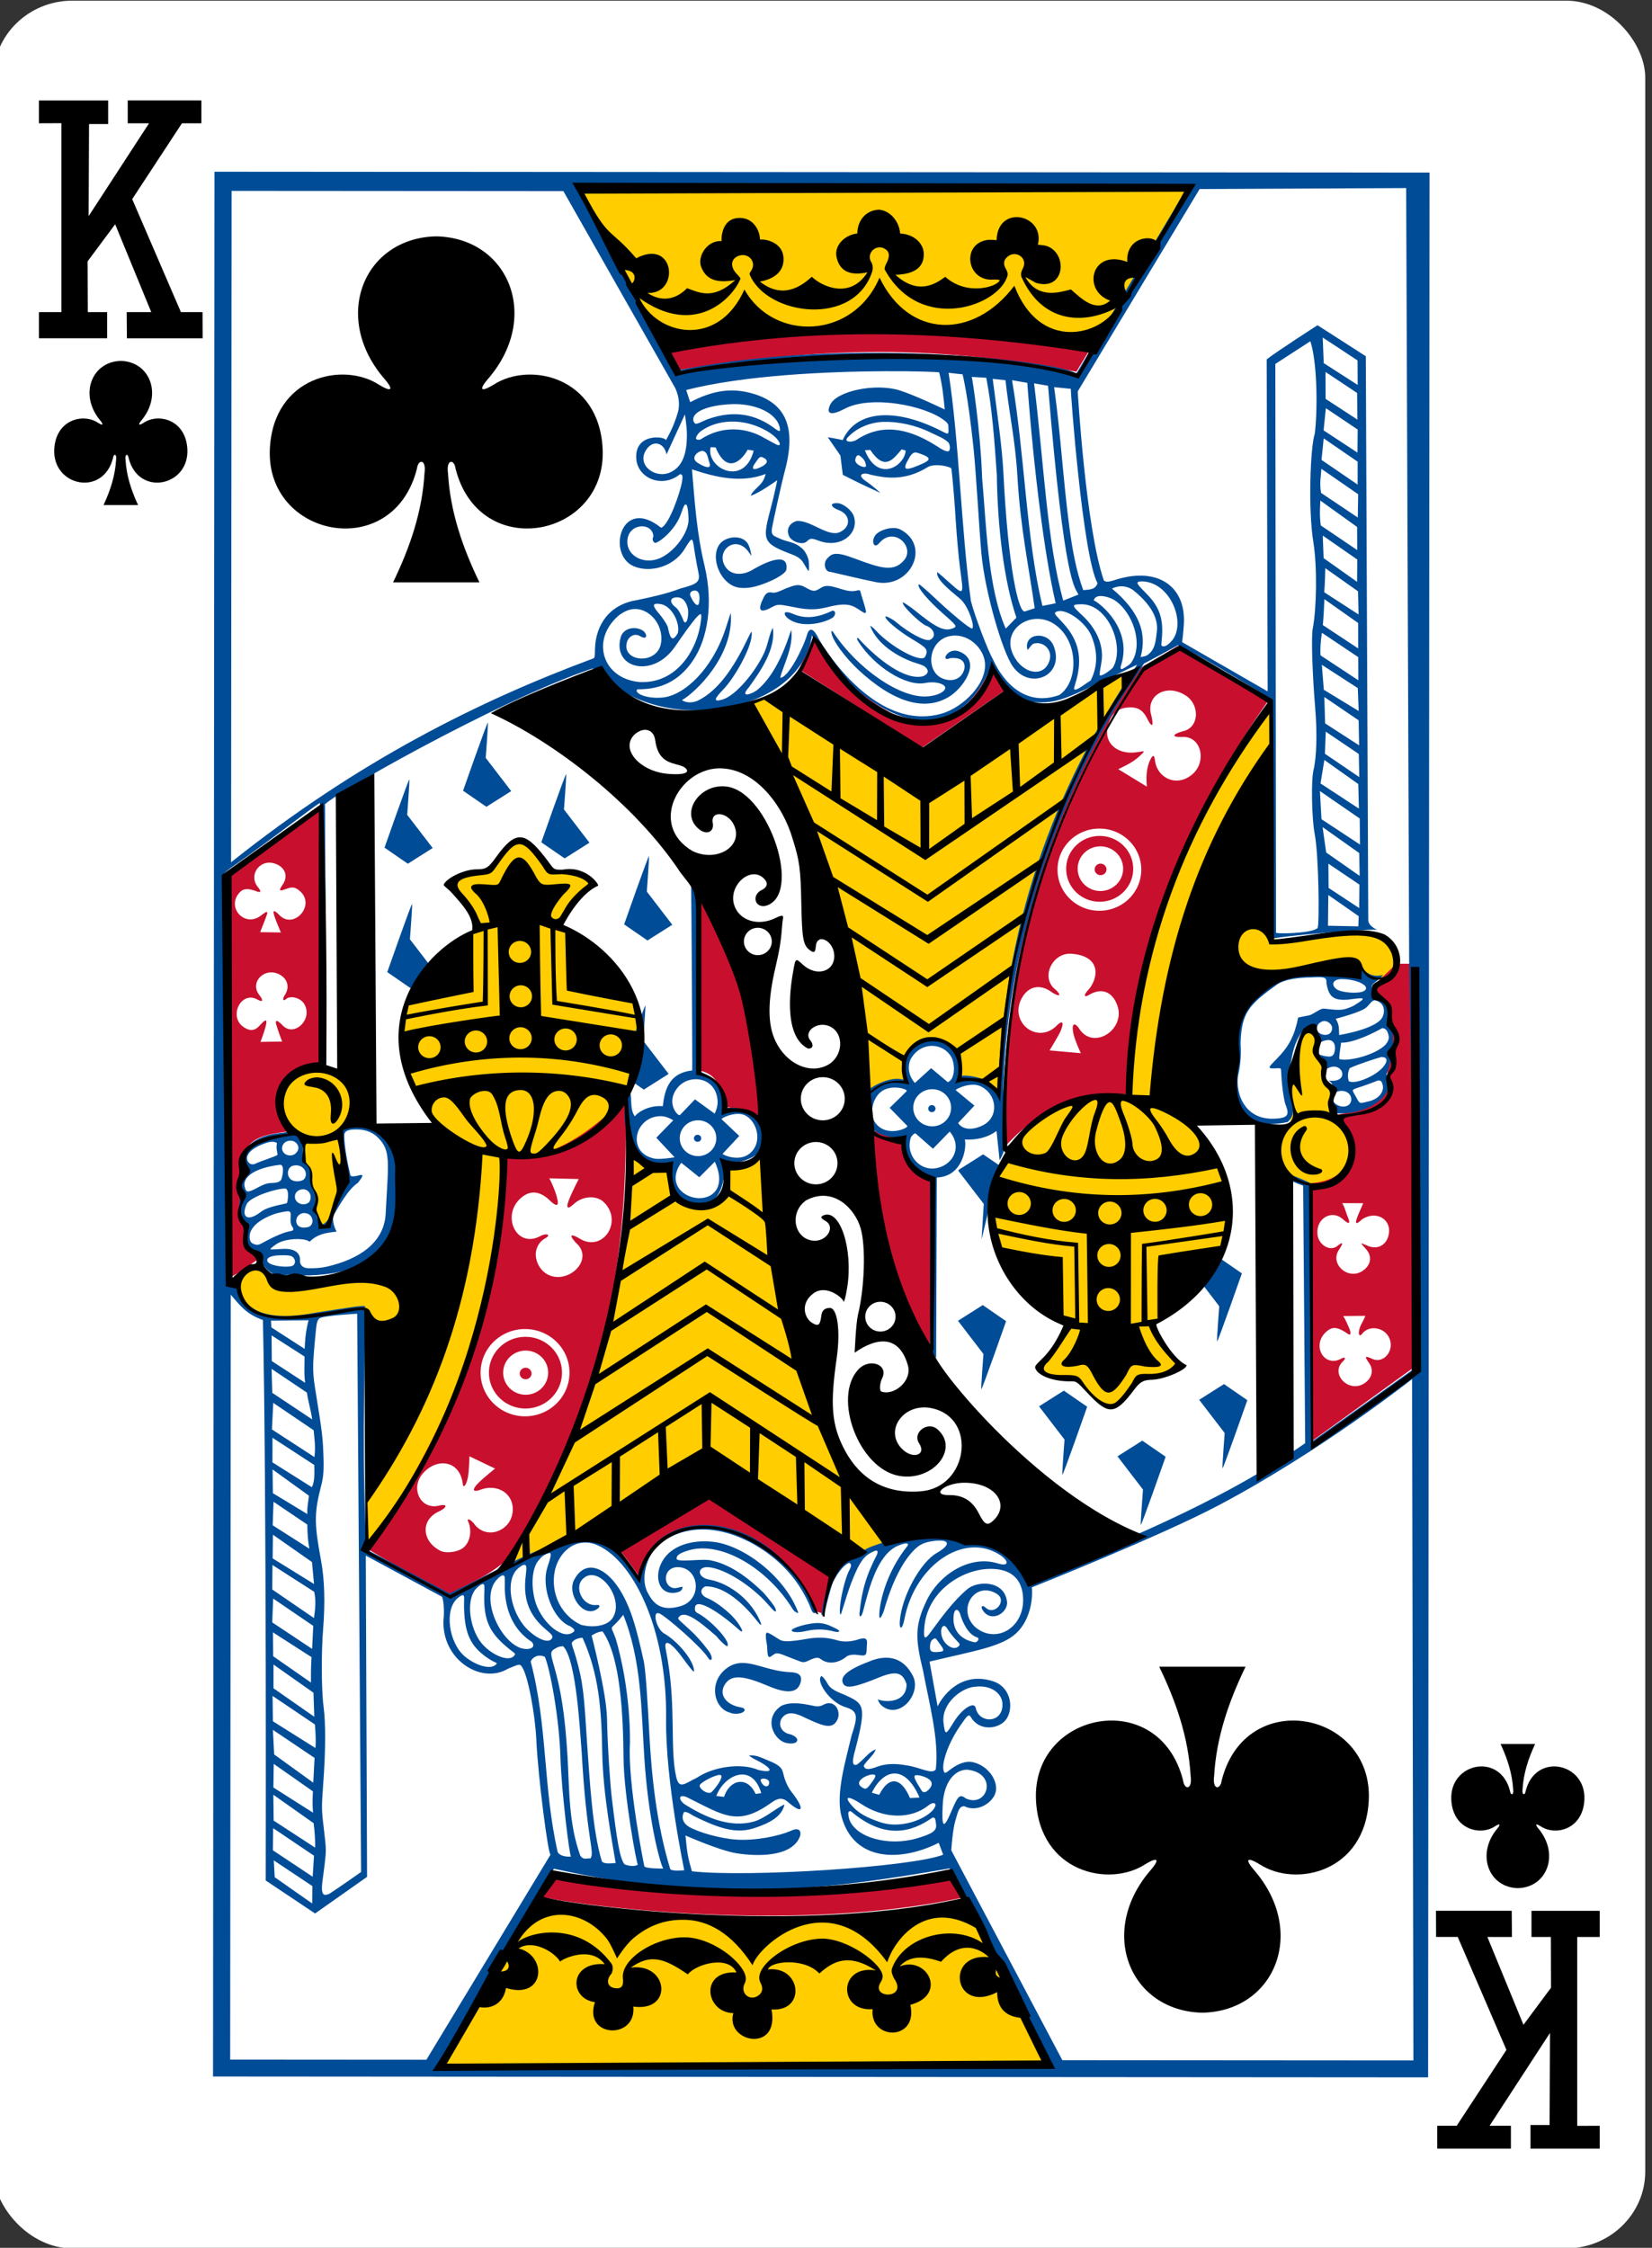<?xml version="1.0" encoding="UTF-8" standalone="no"?>
<svg
   xmlns:dc="http://purl.org/dc/elements/1.1/"
   xmlns:cc="http://creativecommons.org/ns#"
   xmlns:rdf="http://www.w3.org/1999/02/22-rdf-syntax-ns#"
   xmlns:svg="http://www.w3.org/2000/svg"
   xmlns="http://www.w3.org/2000/svg"
   xmlns:sodipodi="http://sodipodi.sourceforge.net/DTD/sodipodi-0.dtd"
   xmlns:inkscape="http://www.inkscape.org/namespaces/inkscape"
   inkscape:version="1.0 (4035a4fb49, 2020-05-01)"
   sodipodi:docname="CLUB-13-KING.svg"
   width="69.088mm"
   height="93.98mm"
   viewBox="0 0 261.12 355.2"
   version="1.1"
   id="svg8">
  <rect x="0" y="0" width="261.12" height="355.2" fill="#333333" stroke="none"/>
  <sodipodi:namedview
     inkscape:document-rotation="0"
     inkscape:current-layer="svg8"
     inkscape:window-maximized="1"
     inkscape:window-y="-9"
     inkscape:window-x="-9"
     inkscape:cy="31.176787"
     inkscape:cx="-41.441218"
     inkscape:zoom="0.28299878"
     showgrid="false"
     id="namedview26"
     inkscape:window-height="1001"
     inkscape:window-width="1920"
     inkscape:pageshadow="2"
     inkscape:pageopacity="0"
     guidetolerance="10"
     gridtolerance="10"
     objecttolerance="10"
     borderopacity="1"
     bordercolor="#666666"
     pagecolor="#ffffff" />
  <title
     id="title8745">Vector Playing Cards</title>
  <defs
     id="defs2" />
  <g
     id="layer1"
     transform="matrix(1.097,0,0,1.068,-2237.921,-3.04)">
    <g
       transform="matrix(1.071,0,0,1.07,-1853.18,1167.5)"
       id="CLUB-13-KING">
      <rect
         y="-1088.37"
         x="3634.234"
         height="310.814"
         width="222.232"
         id="rect6355-6-85-3-64-3-5"
         style="display:inline;opacity:1;fill:#ffffff;fill-opacity:1;stroke:none;stroke-width:0.997;stroke-miterlimit:4;stroke-dasharray:none;stroke-opacity:1"
         rx="10.63"
         ry="10.63" />
      <path
         d="m 3839.328,-827.369 c 3.91,-0.088 5.663,-4.674 2.767,-8.235 -0.42,-0.519 -0.463,-0.817 0.306,-0.319 1.95,1.358 5.688,0.465 5.879,-3.686 0.236,-5.115 -6.625,-6.589 -7.913,-1.15 -0.068,0.574 -0.516,0.561 -0.408,-0.254 0.117,-2.211 0.78,-4.278 1.691,-6.293 -1.549,0 -3.099,0 -4.648,0 0.911,2.015 1.574,4.082 1.691,6.293 0.108,0.815 -0.34,0.828 -0.408,0.254 -1.288,-5.439 -8.15,-3.966 -7.913,1.15 0.191,4.152 3.93,5.044 5.879,3.686 0.769,-0.499 0.726,-0.201 0.306,0.319 -2.896,3.561 -1.142,8.146 2.767,8.235 9e-4,2e-5 0,-2e-5 0,0 z"
         id="path147-6-9-8-7-0-5-6-9-6-3"
         style="display:inline;opacity:1" />
      <path
         d="m 3651.374,-1038.556 c -3.91,0.088 -5.663,4.674 -2.767,8.235 0.42,0.519 0.463,0.817 -0.306,0.319 -1.95,-1.358 -5.688,-0.465 -5.879,3.686 -0.236,5.115 6.625,6.589 7.914,1.15 0.068,-0.574 0.516,-0.561 0.408,0.254 -0.117,2.211 -0.78,4.277 -1.691,6.293 1.549,0 3.099,0 4.648,0 -0.911,-2.015 -1.574,-4.082 -1.691,-6.293 -0.108,-0.815 0.34,-0.828 0.408,-0.254 1.288,5.439 8.15,3.966 7.914,-1.15 -0.192,-4.152 -3.93,-5.044 -5.879,-3.686 -0.769,0.499 -0.726,0.201 -0.306,-0.319 2.896,-3.561 1.142,-8.146 -2.767,-8.235 0,0 0,0 0,0 z"
         id="path147-6-9-8-7-4-5-62-08-0-2"
         style="display:inline;opacity:1" />
      <path
         d="m 3652.167,-1045.305 h 3.305 l -4.855,-12.146 -3.709,5.131 0.026,7.015 h 2.605 v 3.618 h -9.18 v -3.618 h 3.025 v -26.121 l -3.025,0.012 v -3.163 h 9.314 v 3.269 h -2.57 l -0.055,12.731 8.13,-12.838 h -2.87 v -3.163 h 9.91 v 3.163 h -2.615 l -6.694,10.491 6.555,15.623 h 2.909 l 0.015,3.618 h -10.19 l -0.031,-3.623 z m 0,0"
         id="path39-7-2-1"
         style="opacity:1" />
      <path
         d="m 3838.532,-820.62 h -3.305 l 4.855,12.146 3.709,-5.131 -0.026,-7.015 h -2.605 v -3.618 h 9.18 v 3.618 h -3.025 v 26.121 l 3.025,-0.012 v 3.162 h -9.314 v -3.27 h 2.57 l 0.055,-12.731 -8.13,12.838 h 2.87 v 3.162 h -9.909 v -3.162 h 2.615 l 6.694,-10.491 -6.555,-15.623 h -2.909 l -0.015,-3.618 h 10.19 l 0.031,3.623 z m 0,0"
         id="path39-3-8-1-1"
         style="opacity:1" />
      <g
         id="g5429-3-1-8"
         transform="matrix(1.015,0,0,1.024,3367.12,-1472.46)">
        <g
           id="layer1-6-4-4-1">
          <g
             style="display:inline"
             id="KC-7-1-9"
             transform="translate(-735.7,-760.445)">
            <g
               id="g4858-5-1-5-4"
               transform="translate(-1318.2,540.769)"
               style="display:inline" />
            <g
               style="display:inline"
               id="g3440-6-4-8"
               transform="matrix(0.151,-0.003,0.003,0.151,965.017,1197.84)">
              <g
                 id="g3454-7-1-1"
                 transform="translate(346.104,401.331)">
                <path
                   style="fill:#ffcd00;fill-opacity:1"
                   d="m 4797.469,-237.312 -533.75,2.594 67.781,128.406 c 138.724,-12.477 260.293,-1.381 386.938,2.75 z m -364.531,451.469 c -0.556,0.748 -22.206,6.338 -20,11.25 56.524,121 81.769,219.456 105.375,343.812 11.931,-9.683 31.233,-9.293 31.233,-9.293 -9.521,-46.18 48.703,-51.939 49.083,-3.625 11.177,2.592 22.672,2.631 32.762,13.919 4.534,-135.897 56.178,-280.105 119.162,-377.533 -71.779,28.403 -179.961,102.799 -179.961,102.799 0,0 -87.637,-36.191 -137.655,-81.329 z m 436.281,14.469 c -95.528,90.664 -130.171,334.189 -126.063,345.812 -123.135,-4.107 -160.455,131.603 -53.719,204.781 -4.218,14.193 -14.642,25.742 -22.719,38.281 11.008,6.302 23.027,7.648 35.031,8.969 9.114,10.796 18.073,23.255 27.969,24.281 10.738,-6.763 18.369,-16.661 27.312,-25.219 11.158,-2.838 22.225,-5.979 32.813,-10.812 -9.379,-13.081 -20.496,-26.308 -20.781,-38.562 92.803,-65.404 80.067,-154.346 -3.594,-199.875 12.378,-156.265 58.577,-246.855 103.469,-313.5 z m -657.906,115.719 c -12.136,5.92 -18.756,18.414 -27.562,28.219 -12.09,0.55 -23.733,4.679 -35.25,9.812 0,0 27.682,38.225 25.969,40.281 -89.76,58.768 -89.026,144.667 -2.844,201.25 14.6,122.251 -89.315,315.716 -94.562,310.094 l -0.188,40 c 73.956,-80.8 116.194,-226.745 120.406,-344.594 147.692,-9.829 152.924,-152.471 51.25,-206.125 -7.816,-7.165 25.563,-40.312 25.563,-40.312 -8.474,-8.341 -22.649,-9.288 -35.063,-10.312 -7.832,-9.355 -14.66,-18.682 -27.719,-28.312 z m 730.087,106.266 c 9.387,16.578 35.148,29.978 37.851,-1.141 -4.396,-23.377 -19.792,-28.559 -80.875,-18.375 -35.996,15.991 -31.799,-26.079 -49.506,-9.596 -57.417,53.447 91.344,47.593 92.53,29.112 z m -34.579,60.212 c -17.125,-0.016 -20.038,66.924 -19.789,87.022 -49.584,78.276 101.714,69.378 36.284,-15.894 2.849,-8.793 -7.399,-25.422 -8.048,-37.344 -5.362,-0.682 -7.716,-30.907 -8.446,-33.784 z M 4021.25,611.781 c -1.569,20.247 13.275,81.691 18.785,79.607 19.388,-31.212 17.083,-57.909 15.078,-88.392 46.181,-88.827 -111.539,-52.369 -33.863,8.785 z m 287.875,14.281 c -6.891,130.743 -38.935,259.022 -111.542,370.265 62.501,-29.121 123.157,-66.695 181.855,-98.859 l 137.166,84.876 c 7.944,-3.446 13.444,-5.143 18.709,-10.345 -63.21,-92.421 -82.773,-225.444 -110.312,-345.781 -10.48,7.426 -30.188,11.156 -30.188,11.156 -1.409,41.739 -45.202,55.266 -54.147,0.83 z m -331.062,102 c -14.631,0.926 -25.634,37.137 15.812,42.5 29.249,4.135 66.703,-10.26 85.281,-3.594 21.601,34.445 40.993,-16.259 12.125,-24.531 -31.011,-8.886 -94.17,14.295 -101.156,-5.406 -3.591,-6.727 -7.966,-9.228 -12.062,-8.969 z m 248.781,566.312 -82.75,146.125 529.062,-3.188 L 4604,1297.938 c 1.182,-1.546 -231.07,27.606 -377.156,-3.562 z"
                   transform="matrix(1,0.021,-0.021,1,-3870.09,-482.784)"
                   id="path3450-5-0-3" />
                <path
                   id="path3446-6-3-4"
                   transform="matrix(6.122,0.126,-0.125,6.066,-11912,786.077)"
                   d="m 2045.158,-254.775 c -8.86,0.071 -18.037,0.99 -27.719,3.111 l 1.713,3.135 c 20.234,-3.365 36.168,-3.89 57.102,0.191 l 1.91,-3.264 c -10.748,-1.955 -21.615,-3.265 -33.006,-3.174 z m -6.619,45.678 c 0,0 -1.337,3.027 -2.014,4.639 l 17.658,11.529 c 0,0 8.456,-6.031 12.06,-8.582 l -2.188,-3.244 c -7.468,16.615 -20.596,3.476 -25.517,-4.342 z m 52.242,1.178 -5.248,3.195 c -12.087,18.143 -20.345,40.992 -19.686,70.873 4.466,-5.157 10.012,-8.467 17.721,-8.004 0.98,-21.607 8.403,-40.82 20.293,-58.129 z m -1.326,6.551 c 0.781,-0.054 1.663,0.168 2.527,0.75 1.998,1.346 1.91,4.602 -0.273,5.205 -1.763,0.487 -1.809,0.953 -0.26,0.877 2.779,-0.136 3.519,3.606 1.541,5.436 -2.273,2.104 -5.173,0.613 -5.438,-2.025 -0.121,-0.746 -0.277,-0.735 -0.521,-0.312 -0.702,1.217 -0.765,2.8 -0.629,4.232 l -4.107,-2.57 c 1.462,-0.73 2.353,-1.171 3.41,-2.279 0.138,-0.144 0.241,-0.251 0.24,-0.314 0,-0.113 -0.456,0.039 -1.293,0.127 -2.481,0.261 -4.39,-1.362 -3.881,-3.719 0.433,-2.005 1.462,-2.879 3.182,-2.918 1.224,-0.026 1.901,0.45 2.516,1.707 0.694,1.419 0.96,1.069 0.514,-0.701 -0.484,-1.919 0.753,-3.376 2.473,-3.494 z m -121.647,17.029 c 0,0 -8.855,6.693 -12.969,9.926 l 0.199,59.578 c 1.236,-0.452 3.062,-2.058 4.121,-2.641 -2.462,-2.196 -1.827,-3.882 -2.314,-5.504 -1.105,-1.714 -0.094,-2.989 -0.277,-4.064 -0.27,-7.6 1.1,-8.601 7.203,-9.287 -1.286,0.469 -4.539,-9.513 4.256,-9.463 z m 111.709,3.322 c 3.313,-0.049 6.038,2.621 6.086,5.965 0.048,3.344 -2.599,6.094 -5.912,6.143 -3.313,0.049 -6.04,-2.623 -6.088,-5.967 -0.048,-3.344 2.601,-6.092 5.914,-6.141 z m 0.055,1.082 c -2.653,0.039 -4.769,2.238 -4.731,4.916 0.038,2.678 2.218,4.82 4.871,4.781 2.653,-0.039 4.775,-2.244 4.736,-4.922 -0.039,-2.678 -2.224,-4.814 -4.877,-4.775 z m 0.125,1.537 c 1.799,-0.026 3.28,1.423 3.307,3.238 0.026,1.816 -1.414,3.313 -3.213,3.34 -1.799,0.026 -3.275,-1.428 -3.301,-3.244 -0.026,-1.816 1.408,-3.308 3.207,-3.334 z m -119.096,2.488 c 0.244,-0.004 0.502,0.033 0.766,0.117 1.495,0.48 2.019,1.809 1.209,3.068 -0.636,0.989 -0.565,1.074 0.549,0.656 0.876,-0.328 1.323,-0.225 2.014,0.465 2.07,2.068 -1.013,5.546 -3.039,3.439 -1.004,-1.043 -1.098,-0.736 -0.402,1.057 0.225,0.58 0.598,1.482 0.598,1.482 l -2.971,-0.045 c 0,0 0.461,-1.195 0.674,-1.758 0.514,-1.359 0.531,-1.558 -0.541,-0.703 -2.417,1.927 -5.158,-1.371 -2.934,-3.527 0.452,-0.439 1.178,-0.457 2.188,-0.057 0.736,0.292 0.826,0.089 0.274,-0.611 -1.202,-1.524 -0.091,-3.553 1.617,-3.584 z m 119.17,0.059 a 0.848,0.848 89.753 0 0 -0.848,0.848 0.848,0.848 89.753 0 0 0.848,0.848 0.848,0.848 89.753 0 0 0.848,-0.848 0.848,0.848 89.753 0 0 -0.848,-0.848 z m -57.783,4.531 c -1.208,7.984 0.034,19.938 0.01,25.926 3.221,0.62 3.257,2.833 3.752,5.586 1.566,-0.551 4.99,1.784 5.459,1.578 0.37,-7.723 -3.87,-28.591 -9.219,-33.09 z m 53.637,8.752 c 4.573,0.37 3.696,3.934 2.334,5.398 -0.645,0.751 -0.525,1.088 0.184,0.656 1.931,-1.178 3.463,-0.326 4.086,1.703 1.063,3.466 -3.45,6.451 -5.463,3.34 -0.682,-1.054 -1.099,-0.816 -0.932,0.287 0.103,1.063 1.131,3.266 1.131,3.266 l -4.486,-0.406 c 0,0 1.371,-2.302 1.611,-2.922 0.5,-1.286 0.236,-1.629 -0.723,-0.592 -2.806,2.592 -6.695,-0.726 -4.883,-4.162 0.893,-1.694 2.541,-2.242 4.32,-0.893 1.199,0.79 1.457,0.446 0.385,-0.512 -2.003,-1.791 -0.257,-5.382 2.436,-5.164 z m 46.523,1.439 c -5.03,5.246 -3.451,2.146 -1.119,6.145 1.253,6.873 -0.299,6.981 -0.105,10.26 0.387,4.408 -3.711,5.137 -7.344,5.871 0.588,-0.039 5.619,9.346 -3.77,10.08 l 0.107,38.148 14.721,-10.955 -0.062,-59.549 z m -161.178,1.387 c 0.384,0.007 0.788,0.116 1.19,0.344 1.115,0.633 1.42,1.881 0.721,2.967 -0.402,0.625 -0.284,1.018 0.184,0.609 0.626,-0.546 2.006,-0.182 2.545,0.67 1.384,2.187 -1.319,5.048 -3.045,3.227 -0.762,-0.804 -1.055,-0.837 -0.967,-0.309 0.248,0.991 0.894,2.682 0.894,2.682 l -3.107,0.055 c 0,0 0.671,-1.778 0.82,-2.68 0.114,-0.714 -0.168,-0.609 -0.908,0.234 -0.72,0.82 -1.373,0.905 -2.291,0.291 -2.265,-1.515 -0.452,-5.405 1.91,-4.098 0.814,0.45 0.927,0.19 0.291,-0.658 -1.136,-1.515 0.024,-3.252 1.611,-3.33 0.051,-0.002 0.1,-0.005 0.152,-0.004 z m 50.705,18.756 c -3.715,2.97 -9.754,9.656 -17.41,8.025 -0.892,23.802 -8.631,42.228 -19.67,58.064 3.811,2.275 8.006,5.004 11.904,6.754 3.296,-1.716 5.145,-2.431 8.379,-5.117 13.271,-20.692 17.48,-43.312 16.797,-67.727 z m 34.654,4.354 c 0.745,12.224 2.716,23.799 9.016,33.086 l 0.428,-25.979 c -2.245,-0.543 -4.085,-2.007 -4.74,-6.16 z m -45.529,7.211 4.209,0.1 c 0,0 -0.954,1.92 -1.367,2.994 -0.502,1.312 -0.265,1.58 0.695,0.668 1.249,-1.187 3.241,-1.298 4.289,-0.238 2.782,2.813 -0.127,7.398 -3.418,5.387 -1.409,-0.861 -1.645,-0.572 -0.527,0.646 2.175,2.037 -0.095,4.97 -2.637,4.982 -1.838,-0.008 -3.029,-1.49 -3.174,-3.123 -0.071,-1.028 0.441,-2.059 1.324,-2.561 0.921,-0.523 0.263,-0.862 -0.738,-0.318 -3.268,1.774 -5.454,-2.784 -2.988,-5.377 1.422,-1.495 2.926,-1.357 4.371,0.07 1.009,0.997 1.371,0.909 1.086,-0.27 -0.287,-1.327 -1.125,-2.961 -1.125,-2.961 z m 113.635,3.576 3.016,0.004 c -0.297,0.753 -0.679,1.521 -0.92,2.266 -0.259,0.811 -0.07,0.915 0.729,0.131 2.079,-1.409 4.296,7.2e-4 3.846,2.232 -0.311,1.54 -1.589,2.296 -3.064,1.627 -1.301,-0.59 -0.882,-0.338 -0.143,0.561 0.88,1.069 0.656,2.315 -0.508,3.141 -2.058,1.46 -4.776,-0.966 -3.414,-3.084 0.803,-1.259 0.434,-1.123 -0.297,-0.514 -1.097,0.81 -2.756,-0.336 -2.789,-1.926 -0.127,-2.287 2.163,-3.576 3.775,-1.957 0.768,0.653 0.958,0.574 0.611,-0.375 -0.318,-0.69 -0.419,-1.43 -0.842,-2.105 z m 3.322,16.6 c 0,0 -0.044,0.245 -0.531,1.168 -0.572,1.085 -0.484,2.207 0.113,1.445 1.008,-1.286 3.15,-0.927 3.852,0.645 0.818,1.831 -0.777,3.853 -2.432,3.084 -1.075,-0.5 -1.148,-0.392 -0.434,0.65 0.695,1.014 0.388,2.26 -0.742,2.988 -2.22,1.43 -4.883,-1.425 -3.033,-3.252 0.495,-0.489 0.341,-0.728 -0.26,-0.398 -2.451,1.344 -4.26,-1.998 -2.141,-3.955 0.902,-0.833 1.593,-0.775 3.076,0.26 0.462,0.322 0.551,-0.011 0.219,-0.828 -0.567,-1.393 -0.85,-1.77 -0.85,-1.77 z m -120.508,2.037 c 3.518,-0.052 6.408,2.783 6.459,6.334 0.051,3.551 -2.755,6.474 -6.274,6.525 -3.518,0.052 -6.414,-2.787 -6.465,-6.338 -0.051,-3.551 2.761,-6.47 6.279,-6.521 z m 0.072,1.148 c -2.89,0.042 -5.2,2.438 -5.158,5.355 0.042,2.917 2.42,5.249 5.311,5.207 2.89,-0.042 5.2,-2.444 5.158,-5.361 -0.042,-2.917 -2.42,-5.244 -5.311,-5.201 z m 0.061,2.029 c 1.779,-0.026 3.24,1.405 3.266,3.201 0.026,1.796 -1.393,3.277 -3.172,3.303 -1.779,0.026 -3.246,-1.411 -3.272,-3.207 -0.026,-1.796 1.399,-3.271 3.178,-3.297 z m 0.041,2.527 a 0.848,0.848 0 0 0 -0.848,0.848 0.848,0.848 0 0 0 0.848,0.848 0.848,0.848 0 0 0 0.848,-0.848 0.848,0.848 0 0 0 -0.848,-0.848 z m -8.049,13.051 3.678,1.814 c 0,0 -1.74,1.428 -2.432,2.164 -0.885,0.948 -0.823,1.393 0.371,0.939 2.278,-0.865 4.559,0.43 4.602,2.816 0.057,3.185 -3.675,4.716 -5.467,2.305 -0.533,-0.717 -1.169,-1.013 -0.92,-0.428 0.607,1.425 0.236,3.219 -0.82,3.957 -0.846,0.591 -2.393,0.764 -3.174,0.355 -2.684,-1.405 -2.825,-4.526 -0.258,-5.76 1.291,-0.62 1.334,-1.202 0.064,-0.883 -2.644,0.665 -4.184,-2.563 -2.277,-4.781 2.024,-2.355 5.323,-1.869 5.688,1.615 0.065,0.62 0.483,0.172 0.67,-0.777 0.225,-0.705 0.275,-3.338 0.275,-3.338 z m 34.279,5.238 -13.057,8.061 2.984,4.174 c 6.681,-15.28 22.683,-2.626 25.246,5.176 0.556,0.346 0.65,0.248 1.254,0.521 0.057,-0.551 1.168,-5.971 1.168,-5.971 z m 34.527,56.182 c -22.047,5.676 -56.943,0.641 -56.602,0.24 l -2.17,3.119 c -0.749,0.322 33.573,6.188 60.645,0.229 z"
                   style="fill:#c8102e;fill-opacity:1;stroke-width:0.164" />
                <path
                   id="path3444-9-5-7"
                   transform="matrix(6.122,0.126,-0.125,6.066,-11912,786.077)"
                   d="M 1952.695,-277.727 V 2.973 h 174.152 V -277.727 Z m 139.652,1.83 -16.162,27.926 c 0.155,-1.472 -31.42,-5.984 -57.227,-0.479 l -14.049,-27.107 z m 31.15,0.457 0.512,113.996 1.07,59.752 -15.107,11.105 -0.221,-38.277 c 0,0 -2.164,-1.043 -2.731,-1.113 -0.213,-0.017 -0.488,0.463 -0.103,0.711 0.555,0.357 1.922,0.857 1.922,0.857 l 0.32,37.937 c -12.288,8.901 -27.64,15.102 -39.318,20.006 -0.956,-3.186 -10.403,-10.628 -21.023,-5.367 -0.972,0.364 -2.174,0.679 -2.986,1.248 -4.047,0.746 -5.38,5.113 -5.992,9.359 -0.021,0.167 0.32,0.13 0.332,0.146 0.044,0.061 0.963,-4.075 1.328,-4.857 0.78,-1.671 1.763,-2.672 2.283,-2.83 0.237,-0.041 0.445,0.333 0.123,0.922 -0.64,1.17 -1.161,3.656 -1.316,4.777 -0.139,1.035 -0.166,1.867 0.025,1.902 0.034,0.033 0.94,-3.134 1.348,-4.252 1.063,-2.914 1.734,-4.121 2.758,-4.742 1.05,-0.637 1.299,-0.547 1.092,0.131 -1.563,3.076 -2.208,5.402 -2.514,8.678 -0.047,0.653 0.282,0.672 0.541,-0.41 0.856,-3.439 2.03,-8.092 4.807,-9.48 1.185,-0.54 1.711,-0.515 1.584,-0.129 -3.306,4.214 -4.133,8.894 -4.094,10.404 0.013,0.504 0.215,0.406 0.639,-0.686 1.12,-4.153 2.78,-7.687 4.75,-9.42 0.762,-0.671 1.684,-0.854 2.457,-0.951 2.334,-0.292 2.415,0.579 0.383,1.773 -2.314,1.36 -4.992,6.31 -5.289,10.025 -0.103,1.286 0.347,1.426 0.666,-0.289 1.373,-7.386 7.647,-12.268 12.676,-10.006 2.262,1.018 2.672,2.432 0.703,1.803 -3.987,-1.273 -8.413,1.578 -10.238,5.557 -1.65,3.597 -1.615,5.486 -0.455,10.303 0.791,4.449 2.333,10.135 1.824,14.492 -0.548,0.847 -2.28,-0.348 -4.324,-0.602 -1.233,-0.233 -2.74,-0.292 -4.027,0.205 -1.123,0.434 -1.759,0.543 -1.967,-0.066 -0.067,-0.197 0.866,-1.157 1.281,-1.688 0.289,-0.37 0.436,-0.795 0.436,-0.795 0,0 -0.56,0.213 -1.088,0.732 -0.458,0.451 -1.443,1.505 -1.713,1.561 -0.591,0.121 -0.614,-0.552 -0.137,-2.264 1.674,-6.647 1.225,-6.759 -1.647,-8.105 -2.845,-1.094 -1.945,-1.647 -3.205,-2.734 -0.888,0.7 1.16,3.913 3.477,4.615 1.895,0.574 1.664,1.553 0.834,4.184 -0.842,3.683 -2.278,8.558 -1.447,11.828 1.746,6.871 8.659,6.73 13.953,3.953 l 0.645,1.752 c -4.476,1.829 -28.067,3.393 -36.018,2.471 -0.614,-2.168 -0.677,-2.727 -0.926,-5.279 0,0 4.912,2.239 7.363,2.627 3.061,0.485 7.775,0.507 8.982,-2.338 0.37,-0.834 -0.01,-1.538 -1.066,-1.055 -1.942,0.888 -5.261,1.544 -7.941,1.377 -2.251,-0.14 -5.457,-1.052 -6.844,-1.895 -0.659,-0.401 -1.216,-1.184 -0.699,-2.168 0.458,-0.102 1.058,0.407 1.414,0.592 4.061,2.068 6.341,2.628 8.938,1.678 1.724,-0.631 3.658,-1.499 4.047,-3.41 -1.502,0.763 -2.887,2.125 -4.482,2.562 -3.19,0.875 -6.601,-0.455 -9.92,-2.625 -1.024,-0.897 -0.557,-1.551 0.697,-0.834 4.971,2.526 7.046,4.201 11.803,0.656 1.063,-0.795 1.655,-0.692 2.279,-0.211 2.47,2.233 2.462,0.978 0.652,-1.342 -0.411,-0.527 -0.783,-1.263 -1.029,-2.049 -0.182,-0.581 -0.223,-1.163 -0.553,-1.545 -0.561,-0.651 -1.572,-0.966 -2.727,-1.479 -1.065,-0.473 -1.83,-0.332 -1.83,-0.332 0,0 0.395,0.334 0.84,0.553 2.155,1.06 3.204,2.197 0.527,1.584 -2.429,-1.097 -6.485,-0.482 -8.779,1.125 -1.802,0.887 -2.594,1.836 -3.02,-0.17 -0.89,-4.186 -0.023,-9.865 -1.217,-17.17 -0.228,-1.393 -0.507,-2.276 -0.219,-2.467 0.371,-0.245 1.297,0.658 2.443,2.283 0.522,0.74 1.56,2.166 1.555,1.869 0.039,-1.547 -2.345,-4.45 -4.313,-5.594 -1.08,-0.628 -1.815,-3.534 -0.578,-2.895 0.955,0.469 5.921,4.877 6.867,6.447 0.439,0.73 0.81,0.264 0.346,-0.594 -0.279,-0.515 -1.446,-2.027 -2.58,-3.145 -2.012,-1.983 -2.246,-1.891 -1.859,-2.297 0.764,-0.804 2.4,0.233 5.316,2.896 0.748,0.953 1.739,1.813 1.617,1.34 0.298,-0.742 -2.621,-3.911 -4.354,-4.76 -0.324,-0.205 -0.368,-0.421 -0.338,-0.814 0.164,-1.497 3.517,0.702 6.299,3.268 1.042,0.961 0.177,-0.847 -1.029,-2.076 -0.949,-0.966 -2.479,-2.166 -3.516,-2.578 -1.03,-0.429 -1.093,-1.334 -0.285,-1.715 2.789,-0.119 5.667,2.756 7.383,5.018 0.474,0.621 0.909,1.099 0.416,-0.076 -1.589,-3.54 -4.896,-5.535 -7.186,-5.939 -1.86,-0.328 -1.819,-2.022 -0.07,-1.83 1.923,0.211 5.071,1.963 7.74,4.674 0.777,0.789 2.084,2.578 1.815,1.527 -0.01,-0.286 -0.825,-1.406 -1.772,-2.486 -2.184,-2.189 -4.722,-4.125 -7.414,-4.701 -1.258,-0.359 -4.993,0.369 -5.016,-0.285 -0.01,-0.483 0.391,-0.772 1.58,-1.172 4.617,-1.55 11.372,2.453 15.068,8.607 0.265,0.44 0.766,0.628 0.797,0.529 -1.784,-5.029 -7.328,-9.59 -11.738,-10.371 -2.999,-0.486 -6.023,0.288 -7.461,2.328 -1.618,2.296 -0.986,5.365 1.443,5.119 1.275,-0.119 1.174,-0.847 1.15,-0.871 -0.087,-0.086 -0.827,0.265 -1.285,0.174 -1.661,-0.329 -1.489,-3.362 0.943,-3.062 2.797,0.344 3.192,4.795 0.066,5.73 -2.884,0.864 -3.941,-0.466 -4.73,-2.043 -1.156,-2.31 0.085,-6.035 2.123,-7.463 5.703,-3.997 12.916,-0.648 16.992,3.316 2.017,1.961 3.489,4.293 4.414,6.807 0.238,0.584 0.747,0.525 0.514,-0.076 -5.738,-14.788 -22.872,-16.512 -25.379,-5.031 -4.148,-6.563 -7.779,-7.02 -13.336,-4.156 -5.668,2.367 -8.456,4.296 -13.699,6.777 l -11.889,-6.443 c -0.701,-11.921 -0.301,-23.877 -0.254,-35.812 0.034,-0.278 -2.575,0.189 -6.922,0.877 -11.558,2.328 -10.566,-3.924 -12.076,-4.238 -0.807,-0.163 -0.749,0.186 -0.969,-21.816 -0.064,-6.391 -0.188,-17.625 -0.281,-24.967 -0.093,-7.342 -0.117,-13.459 -0.053,-13.588 0.065,-0.129 0.713,-0.692 1.461,-1.227 2.816,-2.014 4.399,-3.235 10.562,-7.98 1.396,-1.075 1.746,-1.256 1.746,-1.256 0.708,13.219 0.074,27.103 0.422,38.467 l 0.52,0.002 -0.201,-38.16 c -1.063,-0.281 24.301,-15.263 38.201,-20.123 0.261,-0.091 0.91,0.201 0.91,0.201 7.978,9.868 28.97,6.881 30.662,-5.133 3.478,7.324 18.756,21.554 25.738,4.4 0,0 2.53,4.929 4.701,5.254 4.879,0.654 5.421,-0.124 16.16,-5.381 -12.279,18.803 -19.049,38.712 -19.916,62.822 -1.679,-2.445 -5.208,-2.339 -5.504,-2.158 0.023,-2.297 -0.386,-5.414 -3.822,-5.748 -3.491,-0.267 -5.284,4.382 -3.959,6.35 -2.155,-0.903 -5.387,1.36 -5.387,1.572 -0.275,0.009 -2.743,6.596 4.729,6.936 0.68,3.109 1.844,4.613 4.232,5.893 l 0.059,25.377 0.844,1.152 0.074,-26.596 c 3.824,-0.171 4.297,-4.587 4.014,-5.605 1.698,0.075 3.24,-0.269 4.539,-1.27 l 0.447,4.334 c 0,0 0.897,-1.529 0.699,-2.34 -1.664,-24.924 7.269,-51.886 18.996,-69.363 0.627,-0.734 0.818,-1.609 1.129,-1.615 2.86,-1.555 4.666,-2.602 4.666,-2.602 4.716,2.287 13.137,7.807 13.137,7.807 l 0.137,35.516 c -0.131,-0.349 15.691,-1.781 15.453,-1.35 0,0 -1.385,-0.548 -1.406,-1.482 l -0.412,-83.107 -6.922,-4.564 c 0,0 -5.691,3.755 -7.283,5.037 l 0.174,48.928 -12.26,-7.248 c 0,0 0.195,-1.731 0.213,-2.293 0.52,-5.654 -3.421,-8.883 -9.627,-6.936 -0.829,0.265 -1.406,0.498 -1.81,0.156 -2.603,-7.681 -3.773,-27.867 -3.77,-27.867 l 17.449,-29.836 z m -168.342,0.535 h 47.549 l 16.033,28.975 c 0,0 0.941,1.811 0.379,3.705 -0.614,2.067 -1.141,2.984 -1.693,4.039 0.055,-0.602 -4.62,-1.198 -4.229,2.842 0.265,2.735 3.693,4.28 6.246,2.152 0.408,-0.034 0.406,0.348 0.316,1.016 -0.236,1.567 -1.883,6.539 -3.014,6.869 -5.756,-4.764 -7.81,3.935 -3.93,5.67 2.247,1.004 5.702,0.175 7.316,-2.551 1.235,-2.085 1.099,-1.742 1.488,0.789 0.145,0.941 0.35,2.033 0.455,2.523 0.33,1.534 -6e-4,1.831 -2.559,2.527 -2.058,0.809 -4.145,1.255 -6.268,1.719 -3.879,0.642 -5.862,3.597 -5.959,7.191 -0.021,0.777 0.01,1.136 -0.158,1.367 -16.413,6.288 -33.679,15.086 -51.975,30.109 z m 156.397,21.502 c 0,0 3.369,2.246 4.994,3.369 l 0.023,3.609 -4.869,-3.209 z m -1.77,0.541 c 1.045,3.321 1.036,10.442 0.644,13.613 -0.655,2.065 -0.946,11.257 -0.203,15.934 0.592,3.728 0.482,9.894 -0.076,12.846 -0.218,1.153 -0.049,6.557 0.361,11.557 0.314,3.821 0.223,7.295 -0.234,9.283 -0.36,1.567 -0.235,7.18 0.176,9.334 0.604,3.168 0.708,13.347 0.438,13.9 -0.719,0.821 -6.34,0.936 -5.963,0.656 l -0.16,-83.768 c 0,0 3.345,-2.244 5.018,-3.355 z m -61.092,4.465 c 4.724,-0.029 7.927,0.115 7.896,0.166 0.452,1.824 0.626,3.649 0.803,5.473 0,0 -4.293,-2.126 -6.533,-2.834 -3.45,-1.067 -8.905,0.105 -9.871,2.104 -0.548,1.133 -0.262,1.889 2.057,0.629 3.794,-2.062 11.542,-0.491 14.273,1.695 0.629,0.504 0.597,0.614 0.609,1.205 0.018,0.901 0.071,0.952 -1.172,0.281 -6.512,-3.36 -12.076,-2.97 -13.996,1.441 -0.442,-0.135 -2.131,-0.428 -2.131,-0.428 l 1.814,2.707 0.344,2.832 c 1.802,0.936 2.346,1.235 5.393,2.666 0,0 -1.01,-0.977 -2.088,-1.734 -1.448,-1.017 -0.295,-1.345 0.66,-0.955 1.966,0.455 4.838,1.034 8.164,-1.098 1.033,-0.662 3.398,-0.089 3.436,0.211 0,0 0.314,2.478 0.627,7.646 0.148,2.445 0.446,5.638 0.615,6.949 0.512,3.961 0.659,4.186 -1.406,2.287 -0.693,-0.637 -1.846,-1.694 -1.859,-1.631 -0.262,1.228 2.783,3.385 3.492,4.125 1.077,1.124 1.941,4.001 1.51,4.172 -0.273,0.108 -3.167,-2.37 -5.445,-4.598 -0.853,-0.835 -2.124,-1.954 -2.16,-1.916 -0.471,0.317 1.443,2.496 3.234,4.125 2.091,1.901 2.332,2.073 1.629,2.359 -1.298,0.529 -2.465,-0.129 -5.615,-2.758 -0.307,-0.256 -1.5,-1.11 -1.557,-1.049 -0.287,0.387 2.619,3.163 3.279,3.402 1.226,0.444 1.578,1.638 0.611,2.107 -0.645,0.313 -3.05,-1.017 -4.979,-2.703 -0.345,-0.302 -1.304,-0.815 -1.367,-0.746 -0.383,0.248 1.773,2.129 3.83,3.379 2.014,1.224 2.335,1.525 1.822,2.543 -0.478,1.048 -4.897,-1.378 -7.107,-3.877 -0.47,-0.532 -0.844,-0.761 -0.75,-0.582 0.963,2.694 4.131,4.624 6.488,5.393 0.421,0.139 1.032,0.311 1.307,0.531 0.671,0.538 0.522,1.099 -0.205,1.414 -2.514,0.712 -6.477,-2.361 -9.313,-5.58 -0.328,-0.137 -0.133,0.285 -0.047,0.424 2.365,3.809 6.894,6.707 9.621,6.166 1.595,-0.316 2.876,0.169 2.889,0.709 0.01,0.443 -0.869,1.146 -2.584,1.27 -3.88,0.279 -9.941,-4.004 -13.486,-9.459 -0.111,-0.17 -0.241,-0.234 -0.25,-0.131 -0.096,1.156 2.108,3.993 3.799,5.615 5.024,4.82 9.774,6.45 13.479,3.734 2.088,-1.634 4.108,-5.207 0.996,-6.4 -1.648,-0.632 -2.691,1.657 -1.281,1.004 1.852,-0.225 2.272,0.767 2.031,1.699 -0.472,1.6 -2.043,1.854 -3.32,1.182 -2.223,-1.215 -1.75,-5.38 1.127,-6.107 2.593,-0.632 4.856,1.587 5.152,3.691 0.462,3.269 -3.191,6.806 -6.121,7.686 -9.995,3.002 -17.803,-11.015 -17.848,-11.332 -0.501,-0.974 -1.104,-1.491 -1.484,-0.355 -0.409,1.644 -2.664,6.467 -3.871,6.438 0.376,-1.701 1.956,-4.56 1.572,-7.064 -0.667,2.057 -2.073,6.444 -4.764,8.781 -0.697,0.641 -2.745,1.398 -1.336,-0.252 1.701,-2.414 3.928,-5.714 3.467,-8.812 -0.452,0.696 -0.699,2.459 -1.215,3.623 -1.292,2.915 -4.115,6.374 -5.979,6.934 -1.376,0.414 -1.247,-0.055 0.162,-1.553 1.51,-1.605 4.184,-6.319 4.008,-8.352 -0.076,-0.897 -2.774,7.762 -7.846,10.133 -1.369,0.505 -2.146,-0.131 -2.146,-0.131 1.994,-1.158 7.5,-6.638 6.98,-12.863 0,0 -0.295,0.922 -0.729,2.305 -1.867,5.941 -5.878,9.848 -9.004,10.172 -2.496,0.258 -4.238,-0.758 -3.619,-1.207 3.236,0.024 5.895,-1.106 7.973,-4.289 2.112,-3.236 2.899,-8.435 1.619,-13.938 -1.154,-4.962 -1.408,-9.423 -1.811,-14.193 3.545,1.222 7.112,2.035 10.565,0.674 -0.346,1.421 -0.924,1.596 -1.834,2.67 -0.234,0.276 -0.303,0.545 -0.303,0.545 1.278,-0.423 3.795,-2.301 3.795,-2.301 0,0 -0.312,1.765 -1.062,4.682 -1.122,4.362 -0.832,4.675 3.32,6.318 0.775,0.307 1.065,0.607 1.336,0.934 0.127,0.153 0.808,1.39 0.873,1.434 0.152,0.102 0.112,-1.262 0.027,-1.607 -0.223,-0.916 -0.713,-1.604 -1.143,-1.875 -0.815,-0.758 -1.99,-0.825 -2.744,-1.174 -1.123,-0.526 -1.551,-0.515 -1.336,-1.752 0.141,-0.814 1.291,-6.296 1.838,-8.414 1.638,-6.343 0.099,-9.859 -4.539,-11.277 -3.143,-0.961 -5.85,-0.473 -9.053,1.246 l -0.576,-1.795 c 8.392,-2.216 20.488,-2.739 28.361,-2.787 z m 63.266,0.062 4.533,3.096 0.047,3.926 -4.566,-3.059 z m -54.022,0.164 2.006,0.229 c 0,0 0.753,2.904 1.565,10.752 0.402,3.89 0.821,11.979 1.156,15.697 0.506,5.525 2.98,14.358 4.512,16.588 2.498,3.637 7.521,1.285 5.842,-3.033 -0.872,-2.24 -4.245,-1.878 -3.777,0.447 0.01,0.415 0.319,-0.297 0.812,-0.734 1.458,-0.557 3.1,0.976 2.244,2.82 -1.063,2.355 -4.21,1.279 -5.254,-1.689 -1.247,-3.546 2.955,-6.204 6.098,-4.041 3.5,2.409 3.507,8.516 0.688,10.443 -4.745,1.747 -7.971,-1.743 -9.52,-5.307 -0.622,-1.015 -2.609,-6.343 -3.154,-8.566 -1.425,-10.778 -1.695,-23.573 -3.217,-33.605 z m 3.318,0.6 2.084,0.131 c 0.83,4.362 1.191,9.32 1.522,14.291 0.106,7.665 1.043,15.75 2.826,21.049 l -1.531,1.621 c -2.608,-6.072 -2.815,-15.65 -3.397,-22.133 -0.255,-7.292 -1.444,-14.912 -1.504,-14.959 z m 3.008,0.289 1.83,0.199 c 0.557,5.179 1.411,8.693 1.736,14.398 0.42,7.379 1.687,13.439 2.475,19.203 l -1.371,0.459 c -0.918,0.427 -2.438,-6.384 -3.115,-20.191 -0.205,-4.179 -0.907,-8.878 -1.555,-14.068 z m 2.769,0.193 2.186,0.396 c 0.967,13.11 2.493,25.422 4.092,32.477 l -1.9,0.391 c -2.357,-10.083 -2.509,-22.015 -4.377,-33.264 z m 3.156,0.465 2.01,0.352 c 2.416,29.98 3.907,29.593 4.373,30.771 l -2.174,0.891 c -2.35,-8.615 -2.826,-20.761 -4.209,-32.014 z m 2.877,0.557 2.396,0.246 c -0.078,0.053 1.7,24.584 3.846,28.645 -0.343,1.01 -1.158,0.916 -2.047,1.02 -0.995,-2.755 -1.575,-6.038 -1.992,-9.254 -0.916,-7.063 -1.248,-13.686 -2.203,-20.656 z m -45.311,2.539 c 3.158,0.154 5.779,1.586 6.031,3.68 0.057,0.471 -0.313,0.241 -0.74,-0.09 -2.716,-2.101 -5.809,-2.756 -9.541,-1.4 -0.813,0.295 -1.478,0.761 -1.842,0.697 -0.327,-0.211 -0.427,-0.721 -0.178,-1.143 0.871,-1.469 4.707,-1.82 6.269,-1.744 z m 84.26,0.531 4.562,3.145 -0.029,3.402 -4.857,-3.275 z m -91.859,0.973 c 0,0 0.27,1.874 0.277,2.701 0.068,3.302 -0.729,5.122 -2.445,5.885 -2.072,0.921 -4.728,-1.05 -3.438,-3.256 0.976,-1.668 2.653,-1.166 2.973,0.586 z m 6.525,1.066 c 0.222,-0.007 0.444,-0.006 0.666,0.004 1.065,0.046 2.114,0.279 3.062,0.658 2.393,0.957 3.273,2.125 3.361,2.645 -0.138,0.387 -0.378,0.124 -2.125,-0.828 -2.691,-1.666 -6.199,-1.939 -9.281,0.176 -0.768,0.153 -0.846,-0.286 -0.076,-1.121 1.284,-1.015 2.836,-1.483 4.393,-1.533 z m 21.902,0.025 c 2.106,-0.067 4.622,0.472 6.748,1.549 0.94,0.476 1.784,0.773 2.397,1.32 0.49,0.258 0.529,1.38 0.17,1.465 -0.32,0.045 -0.845,-0.207 -1.629,-0.76 -5.051,-3.311 -8.687,-2.903 -11.607,-0.865 -0.162,0.113 -0.663,0.23 -0.861,0.215 -0.557,-0.042 -0.586,-0.274 -0.353,-0.578 1.352,-1.542 3.373,-2.285 5.137,-2.346 z m 63.123,2.383 4.867,3.434 v 3.375 l -5.176,-3.631 z m -87.867,1.371 0.711,0.021 c 1.657,4.052 3.734,1.962 4.598,0.34 l 0.865,0.143 c -1.355,5.427 -6.868,2.588 -6.174,-0.504 z m 27.389,0.295 0.57,0.184 c -0.15,2.314 -4.01,4.78 -5.842,-0.039 l 0.766,-0.057 c 2.098,3.223 3.31,1.316 4.506,-0.088 z m -28.598,0.246 c 0.804,0.098 0.776,1.015 1.027,1.684 0.563,1.494 -1.572,0.231 -1.937,-0.133 -0.62,-0.658 0.261,-1.483 0.91,-1.551 z m 30.545,0.205 c 0.225,0.004 0.675,0.167 1.09,0.336 1.148,0.468 1.087,0.812 -0.184,1.383 -2.033,0.912 -2.74,1.031 -2.131,-0.258 0.35,-0.59 0.582,-1.372 1.225,-1.461 z m -8.203,0.422 c 0.071,-0.011 0.149,0.01 0.231,0.07 0.511,0.379 0.847,0.8 0.906,1.482 0.042,0.481 -1.546,-0.073 -1.543,-0.84 0.038,-0.366 0.194,-0.68 0.406,-0.713 z m -13.834,0.254 c 1.043,0.39 0.918,0.891 0.191,1.346 -1.305,0.734 -1.863,0.589 -1.02,-0.564 0.389,-0.532 0.473,-0.77 0.828,-0.781 z m 80.242,1.699 5.271,3.74 -0.047,3.434 -5.268,-3.625 c -0.245,-1.471 -0.013,-2.459 0.043,-3.549 z m -0.143,4.682 5.268,3.879 0.023,3.412 -5.225,-3.627 c -0.206,-1.52 -0.116,-2.605 -0.066,-3.664 z m -69.492,0.428 c -0.804,0.046 -0.679,0.597 0.473,1.031 1.616,0.609 1.779,2.342 0.355,3.123 -1.671,1.139 -4.408,-1.754 -6.416,-1.51 -0.959,0.289 -1.574,1.196 -1.025,2.303 0.428,0.776 1.872,1.246 2.457,0.736 0.538,-0.533 0.701,-0.548 1.734,-0.154 3.239,1.234 5.825,-1.111 5.061,-3.576 -0.277,-0.893 -1.489,-1.861 -2.236,-1.939 -0.153,-0.016 -0.287,-0.02 -0.402,-0.014 z m -21.467,0.205 c 0.25,0.006 0.348,0.839 0.406,2.059 0.097,2.027 -1.947,4.852 -4.014,5.824 -2.489,1.171 -5.155,-0.472 -4.709,-2.906 0.411,-2.243 3.57,-2.336 3.689,-0.264 -0.307,0.545 0.122,1.003 0.299,0.955 0.812,-0.22 2.727,-1.959 3.506,-3.904 0.303,-0.758 0.488,-1.538 0.705,-1.715 0.042,-0.034 0.082,-0.05 0.117,-0.049 z m 29.74,3.451 c -1.104,0.013 -2.431,0.605 -2.699,1.318 -0.398,0.675 -0.072,1.886 0.744,0.855 2.099,-2.466 5.138,0.619 3.512,2.58 -1.476,1.78 -3.291,1.207 -7.127,-0.271 -2.794,-1.077 -3.235,-0.709 -3.924,0.068 -0.567,0.64 -0.278,1.929 0.457,1.914 2.264,0.519 4.224,1.024 6.568,1.516 4.954,1.026 7.977,-5.414 3.451,-7.781 -0.271,-0.142 -0.615,-0.203 -0.982,-0.199 z m 61.566,1.07 4.953,3.531 -0.029,3.285 -4.801,-3.494 z m -84.154,0.326 c -0.705,-0.02 -1.448,0.221 -1.977,0.664 -1.932,1.748 -0.348,6.344 2.496,6.754 0.596,0.086 1.485,0.06 2.494,-0.234 1.99,-0.58 4.184,-1.767 4.273,-2.459 0.408,-3.145 -4.231,-0.324 -4.846,0.049 -1.463,0.896 -3.011,0.779 -3.791,-0.285 -1.757,-2.399 1.394,-5.152 3.307,-2.217 0.124,0.191 0.316,0.459 0.316,0.459 0,0 -0.14,-1.193 -0.531,-1.826 -0.372,-0.602 -1.037,-0.884 -1.742,-0.904 z m 84.525,4.482 4.689,3.404 0.08,3.414 -4.92,-3.27 c 0.096,-1.229 0.118,-2.384 0.15,-3.549 z m -26.289,1.961 c 4.122,0.068 6.449,6.217 4.275,8.775 -0.647,0.761 -1.164,0.965 -1.457,0.682 -0.063,-0.061 0.042,-0.75 0.084,-1.527 0.134,-2.478 -0.389,-4.174 -2.186,-6.057 -1.347,-1.412 -1.856,-1.849 -0.717,-1.873 z m -49.27,0.59 c -0.509,-0.01 -0.969,0.201 -1.496,0.391 -0.779,0.28 -1.602,0.847 -2.24,0.707 -0.63,-0.138 -0.931,0.177 -1.178,0.676 -0.944,1.908 -0.652,2.525 1.219,1.441 0.888,-0.514 1.198,-0.329 3.574,0.123 1.698,0.323 2.852,0.292 4.346,-0.1 1.857,-0.486 2.965,-0.524 3.904,-0.006 0.94,0.518 1.581,1.232 1.605,0.65 -0.105,-0.681 -0.693,-2.423 -0.828,-3.002 -0.065,-0.278 -0.528,-0.032 -0.965,0 -1.539,0.113 -3.375,-1.286 -4.564,-0.547 -0.952,0.591 -1.079,0.746 -2.385,-0.027 -0.365,-0.216 -0.687,-0.301 -0.992,-0.307 z m 46.264,0.139 c 0.699,-0.02 1.359,0.225 1.898,0.68 2.792,2.353 3.507,4.439 3.236,6.152 -0.139,1.246 -0.232,2.623 -1.441,3.373 -0.223,0.107 -0.555,0.175 -0.863,0.221 0.939,-3.539 -0.169,-6.71 -4.115,-10.092 0.431,-0.215 0.866,-0.322 1.285,-0.334 z m -61.068,0.674 c 0.781,-0.025 0.739,1.24 0.578,1.908 -0.129,0.538 -0.689,0.07 -1.131,-0.947 -0.328,-0.554 0.016,-0.959 0.553,-0.961 z m 58.053,0.764 c 0.723,-0.05 1.686,0.33 2.121,0.623 2.603,1.764 4.099,6.374 2.502,8.994 -0.174,0.322 -0.387,0.506 -0.668,0.68 -0.537,0.34 -0.854,0.614 -0.963,0.375 -0.083,-0.181 0.216,-0.962 0.246,-1.219 1.137,-5.373 -4.011,-8.955 -4.115,-8.787 0.096,-0.451 0.443,-0.636 0.877,-0.666 z m -60.631,0.232 c 1.019,-0.021 1.407,0.921 1.582,1.672 0.149,0.64 -0.041,2.549 -0.582,1.883 -0.13,-0.404 -0.682,-1.71 -1.125,-2.049 -0.987,-0.755 -0.89,-1.485 0.125,-1.506 z m 92.809,0.207 4.842,3.504 0.01,3.75 -5.07,-3.439 c 0.113,-1.312 0.172,-2.569 0.219,-3.814 z m -95.678,0.74 c 0.149,-0.004 0.34,0.015 0.572,0.055 1.591,0.269 2.81,2.825 2.439,4.275 -0.841,1.56 -1.154,0.508 -1.432,-0.906 -0.217,-0.586 -0.868,-1.506 -1.268,-1.98 -0.829,-0.985 -0.958,-1.425 -0.312,-1.443 z m 60.828,0.033 c 3.862,-0.066 6.325,6.237 4.543,9.342 -0.459,0.492 -1.859,1.498 -1.904,1.031 0,-0.386 0.255,-1.602 0.315,-2.197 0.229,-2.3 -0.837,-4.635 -2.723,-6.461 -1.582,-1.532 -1.728,-1.689 -0.23,-1.715 z m -63.977,0.746 c 2.373,-0.041 4.401,2.788 3.652,5.473 -0.927,2.8 -5.548,2.202 -4.781,-0.59 0.221,-0.803 1.07,-1.389 1.881,-0.887 1.171,0.726 1.042,-0.456 0.299,-0.875 -1.148,-0.647 -2.725,-0.255 -3.076,1.055 -1.226,4.567 4.59,6.125 7.756,1.406 1.157,-1.724 2.416,-3.57 3.111,-4.357 0.625,-0.707 0.757,-0.632 0.656,0.279 -0.403,4.244 -3.334,9.546 -8.832,9.256 -5.343,-0.512 -7.014,-6.233 -2.978,-9.805 0.754,-0.575 1.49,-0.941 2.312,-0.955 z m 28.314,0.23 c -1.955,0.956 -3.728,1.316 -5.652,0.471 -1.423,-0.625 -1.4,0.054 -0.781,0.611 1.787,1.536 5.037,0.841 6.43,-0.023 0.451,-0.28 0.6,-1.089 0,-1.059 z m 32.733,0.023 c 1.439,0.086 3.737,1.933 4.432,3.754 0.783,2.043 0.98,4.155 -0.123,6.465 -0.767,0.496 -1.96,1.491 -2.314,1.35 -0.191,-0.114 0.01,-0.486 0.24,-1.367 0.877,-3.296 0.326,-5.869 -1.787,-8.293 -1.177,-1.351 -1.62,-1.587 -1.004,-1.832 0.163,-0.065 0.351,-0.088 0.557,-0.076 z m 37.426,3.176 5.211,3.584 0.016,3.412 -5.408,-3.658 c -0.085,-0.816 0,-2.057 0.182,-3.338 z m 0,4.723 5.15,3.424 0.135,3.381 -5.004,-3.131 z m 0.359,4.744 4.92,3.434 0.07,3.691 -4.875,-3.236 z m -119.879,3.859 c -0.052,-0.257 -3.553,10.041 -3.553,10.041 l 3.348,2.367 3.553,-2.316 -3.656,-4.893 c 0,0 0.361,-4.942 0.309,-5.199 z m 120.084,1.246 4.74,3.289 0.072,3.408 -4.926,-3.438 z m -0.193,4.174 4.861,3.543 0.096,3.623 -5.508,-3.705 z m -108.668,2.172 c -0.052,-0.257 -3.555,10.041 -3.555,10.041 l 3.348,2.369 3.553,-2.316 -3.656,-4.893 c 0,0 0.363,-4.944 0.311,-5.201 z m -22.473,0.805 c -0.052,-0.257 -3.553,10.041 -3.553,10.041 l 3.346,2.367 3.555,-2.316 -3.656,-4.891 c 0,0 0.361,-4.944 0.309,-5.201 z m 130.508,1.604 5.705,4.039 0.047,3.846 -5.529,-3.738 z m 0.383,5.312 5.256,3.82 0.064,3.369 -4.801,-3.449 z m -96.539,4.367 c -0.052,-0.258 -3.553,10.041 -3.553,10.041 l 3.348,2.369 3.553,-2.316 -3.656,-4.893 c 0,0 0.361,-4.944 0.309,-5.201 z m 97.375,1.023 4.453,3.08 -0.033,3.459 -4.385,-2.965 z m -91.344,2.893 c 0.069,2.443 0.226,27.478 0.188,27.641 -3.07,0.358 -3.927,2.455 -4.205,5.271 -2.396,-0.181 -3.954,1.274 -4.002,1.516 -0.884,-1.226 -0.225,-3.031 -0.924,-4.311 -2.122,7.492 2.007,11.972 5.609,11.555 0.578,7.193 8.427,8.494 8.16,-0.23 9.496,-0.563 6.278,-9.375 -0.146,-8.209 0.045,-3.802 -1.937,-4.777 -3.578,-5.547 0,0 -0.276,-24.095 -0.24,-24.814 0,0.105 -0.419,-2.609 -0.467,-2.77 0,0.002 -0.393,-0.106 -0.393,-0.102 z m 91.336,1.723 4.359,3.121 -0.053,1.496 -4.348,-0.088 z m -131.311,1.42 c -0.051,-0.257 -3.553,10.041 -3.553,10.041 l 3.346,2.369 3.553,-2.316 -3.656,-4.893 c 0,0 0.362,-4.944 0.31,-5.201 z m 135.717,8.834 c -9.574,0.45 -18.17,1.125 -17.846,14.227 -1.377,5.561 0.955,10.513 7.637,8.982 1.463,-1.319 0.5,-3.23 0.32,-4.148 -0.571,-2.528 0.088,-4.169 0.272,-5.354 0.569,-3.662 3.228,-7.063 3.518,-1.322 0.466,-0.721 0.246,-0.826 1.016,-1.125 1.835,-0.668 1.833,1.204 1.457,1.959 -0.241,0.388 -0.607,0.356 -0.981,0.312 -0.534,-0.065 -1.231,-0.265 -1.242,-0.463 -0.144,0.596 0.972,1.705 0.856,2.264 -0.147,0.531 -0.243,0.488 0.244,0.137 2.303,-1.662 3.746,2.051 0.414,1.627 1.642,0.884 -0.788,3.475 0.908,4.801 5.17,0.397 9.017,-3.147 7.369,-5.691 1.925,-5.179 0.741,-10.538 -2.033,-12.812 -0.422,-0.506 0.984,-1.001 1.524,-1.871 -1.652,0.441 -2.536,-0.4 -3.432,-1.521 z m -5.721,1.859 c 0.884,0.001 1.114,0.171 1.051,0.893 0.344,1.774 0.784,2.598 3.076,2.412 2.31,-0.303 3.044,-0.45 0.719,0.959 -1.174,0.522 -1.556,0.624 -2.947,0.498 -1.403,-0.127 -1.297,-0.27 -2.098,0.213 -0.448,0.27 -0.937,0.599 -1.301,0.666 -0.539,0.099 -1.488,0.309 -1.488,0.309 -0.54,2.755 -1.361,4.142 -2.492,5.451 -1.6,1.835 -2.413,2.157 -0.451,2.02 0.726,0.045 0.351,-0.322 0.668,2.648 0.111,1.04 0.302,2.246 0.455,2.65 0.51,1.353 0.578,2.027 -1.361,2.123 -4.841,0.37 -5.971,-4.385 -5.326,-6.814 0.286,-1.455 0.345,-2.892 0.254,-4.225 0.11,-4.531 1.175,-5.726 5.16,-8.672 1.202,-0.888 3.361,-1.071 4.967,-1.09 0.454,-0.023 0.82,-0.041 1.115,-0.041 z m 3.137,0.285 c 2.235,-0.047 4.393,1.037 3.316,1.74 -0.696,0.454 -3.21,0.267 -3.908,-0.234 -0.901,-0.647 -0.562,-1.482 0.592,-1.506 z m 4.834,3.113 c 1.447,0.292 1.504,1.625 1.137,2.445 -0.809,1.805 -6.223,2.679 -6.223,2.68 -0.044,-0.775 0.063,-1.523 -0.5,-2.395 0,0 3.606,-0.952 4.369,-1.654 0.509,-0.469 0.817,-1.061 1.217,-1.076 z m -104.527,0.83 c -0.026,-0.129 -1.794,4.917 -1.794,4.917 l -0.28,6.169 1.867,1.322 3.553,-2.316 -3.654,-4.893 c 0,0 0.361,-4.942 0.309,-5.199 z m 97.287,2.232 c 0.444,-0.033 1.028,0.37 1.145,0.92 0.084,1.643 -2.104,1.274 -2.174,0.236 -0.049,-0.737 0.613,-1.125 1.029,-1.156 z m 8.312,1.043 c 0.525,0.007 0.803,0.391 0.945,1.172 0.067,0.418 -0.088,0.774 -0.426,1.23 -1.375,1.507 -5.24,2.553 -6.635,2.17 -0.099,-0.131 0.139,-1.72 0.24,-2.426 1.858,0.057 4.988,-1.607 5.875,-2.146 z m -64.412,2.66 c 1.183,0.039 2.304,0.733 2.811,1.934 0.269,0.83 0.348,1.785 0.051,2.611 -0.248,0.689 -0.703,0.793 -0.703,0.793 l -2.377,-2.051 -2.326,2.178 c 0,0 -1.424,-1.448 -0.643,-3.455 0.758,-1.43 2.004,-2.048 3.188,-2.01 z m 64.256,1.604 c 1.522,-0.097 0.735,1.672 -1.518,2.869 -1.413,0.752 -2.584,0.963 -3.092,0.691 -0.278,-0.83 -0.043,-1.587 0.131,-1.924 0.961,-0.498 3.601,-1.372 4.479,-1.637 z m -98.283,3.33 c 1.69,-0.042 3.155,1.173 3.209,3.326 0.022,0.877 -0.424,1.748 -0.424,1.748 l -2.824,-2.102 -2.158,2.322 c -0.368,0.13 -1.69,-1.534 -0.781,-3.344 0.66,-1.316 1.822,-1.923 2.978,-1.951 z m 97.865,0.107 c 0.409,-7e-4 0.513,0.157 0.631,0.543 0.334,1.095 -0.514,2.198 -1.976,2.547 -1.352,0.322 -1.223,0.481 -1.863,-0.738 -0.501,-0.955 -0.635,-0.915 0.15,-1.217 0.949,-0.311 1.964,-0.674 3.059,-1.135 z m -58.203,0.68 c 0.405,-0.017 0.811,0.035 1.174,0.201 2.376,1.087 2.789,4.441 0.478,5.732 -1.098,0.614 -2.826,0.955 -3.635,-0.287 l 2.334,-2.568 -2.68,-2.277 c -0.079,-0.079 1.114,-0.75 2.328,-0.801 z m -10.953,0.422 c 0.978,0.022 1.758,0.379 1.582,0.543 0,0 -1.684,1.728 -2.422,2.451 l 2.537,2.672 c 0.122,0.325 -2.927,1.718 -4.531,-0.383 -1.041,-1.364 -0.455,-3.959 1.024,-4.85 0.566,-0.341 1.224,-0.447 1.81,-0.434 z m 5.217,0.24 c 1.497,-0.022 2.726,1.184 2.748,2.695 0.022,1.511 -1.173,2.757 -2.67,2.779 -1.498,0.022 -2.732,-1.188 -2.754,-2.699 -0.022,-1.511 1.178,-2.753 2.676,-2.775 z m 58.82,0.207 c 0.672,0.042 1.264,0.491 1.279,1.227 0.021,1.043 -1.164,1.387 -2.092,0.801 -0.719,-0.442 -0.764,-1.268 -0.377,-1.639 0.354,-0.293 0.786,-0.414 1.189,-0.389 z m -58.83,2.137 c -0.288,1.9e-4 -0.521,0.234 -0.521,0.521 2e-4,0.288 0.234,0.521 0.521,0.521 0.288,-1.4e-4 0.521,-0.234 0.521,-0.521 -10e-5,-0.288 -0.234,-0.521 -0.521,-0.521 z m -27.848,1.314 c 0.379,-0.008 0.756,0.051 1.08,0.215 1.712,0.865 2.591,3.975 0.674,5.613 -1.526,1.303 -3.855,0.22 -3.9,0.066 l 2.393,-2.643 -2.539,-2.463 c -0.024,-0.151 1.155,-0.766 2.293,-0.789 z m -11.082,0.342 c 0.632,-0.003 1.216,0.202 1.869,0.607 l -2.432,2.57 2.631,2.889 c 0,0 -2.083,0.343 -2.822,0.203 -3.581,-0.676 -3.231,-4.914 -0.461,-6.035 0.438,-0.155 0.836,-0.232 1.215,-0.234 z m 5.381,0.604 c 1.446,-0.021 2.635,1.144 2.656,2.604 0.021,1.46 -1.134,2.658 -2.58,2.68 -1.446,0.021 -2.635,-1.144 -2.656,-2.604 -0.021,-1.46 1.134,-2.658 2.58,-2.68 z m -48.953,0.527 c -0.69,0.028 -1.457,0.142 -2.305,0.35 0,0 0.478,5.445 0.916,7.305 -0.288,2.122 -1.648,3.565 -2.26,5.744 -0.326,0.97 -1.552,2.274 -1.789,0.908 -0.884,-1.687 -0.038,-3.773 -0.769,-4.975 -0.56,-1.133 -0.261,-1.77 -0.508,-2.945 -0.688,-0.972 -1.014,-1.411 -0.9,-2.273 -0.145,-3.849 -1.096,-3.086 -2.789,-2.771 -6.567,0.571 -6.564,4.387 -6.16,9.232 -0.932,4.543 0.786,3.468 0.731,4.285 -0.088,1.296 0.121,3.111 0.508,3.311 2.342,2.71 2.457,4.588 5.504,4.123 5.156,0.407 13.348,-0.366 15.119,-6.711 1.001,-8.108 1.375,-15.849 -5.297,-15.582 z m -0.047,0.861 c 0.975,-0.012 2.122,0.193 3.066,1.107 2.024,1.958 1.576,3.688 1.215,11.268 -0.213,4.48 -4.052,6.793 -8.344,7.824 -1.049,0.26 -1.96,0.265 -2.67,0.26 -0.766,-0.006 -1.213,-0.364 -1.27,-1.012 0.169,-1.754 -1.607,-1.925 -2.635,-1.826 -1.833,0.073 -2.02,0.269 -0.877,-0.625 1.305,-1.02 4.312,-1.035 4.883,-0.438 1.173,-1.185 2.396,-1.324 3.893,-1.5 -0.222,-0.329 -0.759,-1.642 -0.404,-2.486 0.775,-1.375 2.08,-3.803 3.449,-4.713 1.354,-1.787 0.203,-0.978 -0.637,-0.947 -0.48,0.017 -0.438,-0.143 -0.516,-0.467 -0.334,-1.393 -0.816,-3.997 -0.82,-5.547 0,-0.747 0.691,-0.887 1.666,-0.898 z m 85.109,0.248 c 1.977,2.407 0.281,5.273 -2.371,5.453 -2.197,0.111 -4.006,-2.263 -3.178,-4.627 0.453,-0.64 0.648,-0.549 0.648,-0.549 l 2.502,2.256 z m -36.137,0.498 c -0.288,1.4e-4 -0.521,0.234 -0.521,0.521 2e-4,0.288 0.234,0.521 0.521,0.521 0.289,9.1e-4 0.523,-0.233 0.523,-0.521 -1e-4,-0.289 -0.235,-0.522 -0.523,-0.521 z m -58.48,0.918 c 0.316,-0.029 0.64,0.057 0.881,0.264 0.529,0.475 0.523,1.137 -0.033,1.631 -0.636,0.564 -1.899,0.253 -1.93,-0.809 0.053,-0.67 0.555,-1.038 1.082,-1.086 z m -2.373,0.17 c 0.229,0.012 0.444,0.067 0.576,0.193 -0.18,0.692 0.058,1.383 0.088,1.719 -0.435,0.313 -2.291,0.86 -3.285,1.354 -0.691,0.24 -1.191,-0.415 -1.096,-1.014 0.262,-1.114 1.887,-1.842 3.066,-2.188 0.182,-0.045 0.422,-0.076 0.65,-0.065 z m 101.783,1.77 -3.555,2.318 0.053,0.07 -0.053,0.033 3.65,4.883 c -0.013,0.182 -0.303,5.105 -0.303,5.105 l 0.01,-0.012 -0.01,0.115 2.517,-10.9 c 0,0 -1.335,-0.924 -2.309,-1.614 z m -38.457,1.111 c 1.653,3.72 -0.251,5.422 -2.277,5.377 -2.236,-0.05 -4.62,-2.187 -2.535,-5.217 l 2.592,2.133 z m -62.342,0.502 c 0.669,-0.081 0.472,1.389 0.221,2.141 -0.249,0.537 -0.986,0.516 -1.648,0.555 -1.17,0.069 -2.644,1.43 -3.277,1.211 -0.21,-0.098 -0.361,-0.658 -0.383,-1.014 0.137,-1.963 3.369,-2.683 5.088,-2.893 z m 2.262,0.076 c 1.187,-0.052 1.821,1.155 1.273,1.969 -0.223,0.329 -0.942,0.487 -1.543,0.32 -0.983,-0.272 -1.132,-1.694 -0.27,-2.184 0.19,-0.064 0.369,-0.098 0.539,-0.105 z m -1.469,3.426 c 0.637,0.117 0.322,2.088 0.215,2.148 -0.524,0.195 -2.785,0.493 -3.736,1.303 -2.027,1.602 -2.89,0.625 -1.951,-1.295 0.889,-1.116 4.155,-2.133 5.332,-2.154 0.051,-0.01 0.098,-0.01 0.141,-0.002 z m 2.438,0.107 c 0.903,-0.085 1.536,0.924 0.984,1.885 -0.748,0.702 -2.06,0.188 -2.055,-0.807 0,-0.625 0.506,-1.045 1.07,-1.078 z m -2.092,3.23 c 0.923,0.003 -0.063,1.434 0.76,2.451 0.124,0.523 -0.057,0.36 -1.006,0.643 -0.523,0.155 -1.345,0.507 -2.201,0.943 -1.256,0.64 -1.607,0.985 -2.053,0.912 -0.354,-0.078 -0.763,-0.234 -0.873,-0.596 -0.437,-1.447 0.731,-2.921 3.451,-3.934 0.566,-0.211 1.575,-0.381 1.922,-0.42 z m 2.367,0.273 c 1.315,-0.019 1.56,1.743 0.576,2.053 -2.303,0.601 -2.107,-2.054 -0.576,-2.053 z m -3.439,6.223 v 0 c 0.905,-0.018 1.521,-0.021 1.816,0.266 0.37,0.358 0.422,0.946 0.01,1.252 -0.759,0.378 -3.676,0.057 -3.695,-0.77 -0.011,-0.545 0.962,-0.73 1.867,-0.748 z m 134.486,0.197 -3.555,2.318 3.656,4.891 c 0,0 -0.361,4.944 -0.309,5.201 0.052,0.258 3.553,-10.041 3.553,-10.041 z m -141.572,5.619 c 1.439,1.711 2.207,2.834 4.613,3.725 0.556,25.093 0.461,82.594 0.461,82.594 l 7.076,4.855 7.449,-5.402 c -0.076,-18.099 -0.148,-30.585 -0.219,-47.342 l 10.916,6.051 c 0,0 0.334,0.488 0.283,2.752 -0.754,6.253 5.238,10.313 9.213,7.844 1.534,-0.65 1.658,-0.766 1.982,-0.277 0.894,1.345 1.902,7.106 2.07,10.781 0.254,5.537 1.697,16.827 2.045,16.902 l -17.768,30.234 h -28.123 z m 107.783,1.449 -3.553,2.318 3.654,4.891 c 0,0 -0.361,4.944 -0.309,5.201 0.052,0.258 3.553,-10.041 3.553,-10.041 z m -89.664,1.336 0.625,82.27 c 0,0 -3.456,2.505 -4.561,3.225 -0.58,0.22 -0.862,0.259 -1,-0.301 -0.169,-0.689 0.103,-1.99 0.344,-4.145 0.223,-1.992 0.221,-2.104 -0.107,-4.943 -0.343,-2.965 -0.383,-3.09 -0.105,-7.004 0.31,-4.366 0.37,-8.606 0.027,-11.23 -0.326,-2.495 -0.322,-8.185 -0.072,-11.361 0.305,-3.889 0.206,-7.302 -0.299,-10.123 -0.9,-5.03 -1.047,-6.762 -0.109,-10.547 0.351,-1.416 0.524,-2.169 0.451,-4.541 -0.081,-2.637 -0.129,-3.499 -1.065,-9.338 -0.538,-3.361 -0.581,-3.822 -0.076,-9.141 0.102,-1.073 0.136,-1.792 0.541,-2.133 0.473,-0.398 5.406,-0.688 5.406,-0.688 z m -6.971,0.975 c -0.415,1.697 -0.506,2.989 -0.549,4.217 l -4.771,-3.164 -0.051,-0.994 z m -5.293,2.229 4.725,3.111 c 0.01,1.313 -0.093,2.567 0.096,3.879 l -4.787,-3.207 z m 0.01,4.938 5.055,3.488 c 0.197,1.358 0.61,2.732 0.768,3.953 l -5.731,-3.914 z m 163.455,1.375 0.264,100.416 h -50.315 L 2058.481,-30.432 c 0,0 0.162,-2.845 0.557,-4.297 0.477,-1.755 0.605,-2.138 1.273,-2.221 1.79,0.936 3.784,-0.308 4.395,-1.678 0.752,-1.686 -0.77,-4.238 -3.107,-4.791 -1.031,-0.248 -2.157,0.219 -3.295,1.096 -0.661,0.557 -0.807,0.619 -0.939,0.135 -0.297,-1.091 0.662,-4.058 2.379,-6.605 0.955,-1.417 1.214,-1.824 1.523,-1.285 1.25,2.179 3.929,1.729 4.945,0.498 1.23,-1.49 0.975,-4.887 -1.812,-5.787 -5.454,-1.761 -7.957,3.762 -7.889,3.748 l -1.168,-6.623 c 6.565,-1.624 10.355,-2.196 12.439,-4.205 1.641,-1.581 2.423,-4.315 2.221,-6.746 0,0 18.235,-7.478 26.77,-12.121 14.695,-7.994 27.707,-18.615 27.707,-18.615 z m -26.957,0.766 -3.553,2.318 3.656,4.891 c 0,0 -0.361,4.944 -0.309,5.201 0.052,0.258 3.553,-10.041 3.553,-10.041 z m -22.951,0.982 -3.553,2.318 3.654,4.891 c 0,0 -0.361,4.944 -0.309,5.201 0.052,0.258 3.553,-10.041 3.553,-10.041 z m -113.311,1.881 5.793,4.029 c 0.127,1.309 0.293,2.474 0.119,3.957 l -6.098,-4.07 z m -0.102,5.146 5.992,4.006 c 0.023,1.237 0.081,2.403 -0.346,3.277 l -5.654,-3.662 z m 124.662,0.334 -3.553,2.316 3.656,4.893 c 0,0 -0.361,4.944 -0.309,5.201 0.052,0.258 3.553,-10.041 3.553,-10.041 z m -124.65,4.332 5.195,3.852 c 0.075,0.055 -0.29,1.757 -0.207,2.721 l -4.943,-3.074 z m 0.141,4.764 4.844,3.359 c 0.011,1.274 0.098,2.471 0.297,3.555 l -5.26,-3.445 z m -0.084,4.854 5.601,4.023 0.295,3.234 -5.934,-3.766 z m 44.43,1.137 c 0.535,-0.049 1.101,0.015 1.682,0.211 5.376,2.023 10.415,12.34 10.26,25.697 -0.107,9.274 2.669,22.51 2.617,22.357 0,0 -1.559,0.211 -2,-0.139 -2.025,-6.809 -2.7,-14.003 -3.019,-19.938 -0.262,-4.949 -0.543,-9.805 -0.854,-10.939 -0.883,-3.991 -1.842,-8.646 -4.369,-11.68 -1.969,-2.287 -4.213,-2.686 -5.555,-0.117 -1.099,2.104 1.214,5.585 3.135,4.428 0.464,-0.263 0.742,-0.71 0.133,-0.697 -1.994,0.298 -3.332,-2.486 -2.07,-3.812 2.222,-2.337 6.11,2.869 4.307,5.734 -0.794,1.239 -2.873,1.459 -4.535,1.002 -3.698,-1.804 -4.624,-6.222 -3.387,-9.133 0.708,-1.665 2.05,-2.828 3.656,-2.975 z m -4.822,1.537 c 0.425,-0.103 0.14,0.833 -0.264,2.102 -0.951,3.039 0.832,7.76 3.303,8.701 0.741,0.509 0.702,0.704 0.207,0.984 -1.613,0.915 -4.54,-1.829 -5.312,-4.885 -0.559,-2.211 -0.422,-4.82 0.631,-5.928 0.377,-0.516 0.919,-0.849 1.436,-0.975 z m -3.572,1.742 c 0.444,-0.014 0.278,0.736 0.154,2.105 -0.286,3.171 0.689,5.476 2.908,7.391 0.936,0.807 1.192,1.061 0.789,1.484 -0.572,0.601 -2.212,-0.204 -3.498,-1.557 -2.354,-2.477 -3.134,-7.153 -1.299,-8.848 0.403,-0.372 0.713,-0.569 0.945,-0.576 z m -36.094,0.051 5.982,3.945 c 0.278,1.231 0.156,2.544 -0.031,3.869 l -5.988,-4.211 z m 102.623,0.5 c 2.556,-0.1 4.712,0.9 4.949,4.053 0.347,4.615 -3.912,7.138 -6.885,4.488 -2.664,-2.66 0.037,-6.824 3.125,-4.873 1.553,0.989 -0.301,3.241 -1.557,2.076 -0.567,-0.525 -0.817,-0.198 -0.414,0.408 1.216,1.832 3.611,0.308 3.439,-1.305 -0.337,-3.172 -4.198,-3.131 -5.652,-1.889 -1.99,1.699 -3.743,4.202 -5.051,6.025 -1.071,1.582 -1.301,1.541 -1.143,-0.414 0.418,-5.166 5.2,-8.414 9.188,-8.57 z m -69.603,1.008 c 0.407,-0.015 0.244,0.575 0.275,2.094 0.164,3.899 1.794,6.327 3.859,7.686 0.692,0.772 -0.196,1.319 -1.498,0.945 -2.968,-0.923 -5.996,-7.358 -3.48,-10.125 0.353,-0.388 0.63,-0.592 0.844,-0.6 z m -2.887,1.279 c 0.411,-0.026 0.18,0.836 0.219,2.463 0.082,3.423 1.13,5.067 3.652,7.156 0.822,0.681 0.924,0.605 0.6,0.982 -0.864,1.004 -3.789,-0.418 -5.037,-2.469 -1.485,-2.44 -1.704,-6.121 -0.322,-7.512 0.386,-0.389 0.673,-0.607 0.889,-0.621 z m -2.869,1.648 c 0.341,0.002 0.151,0.621 0.203,2.1 0.127,3.585 0.938,5.359 3.191,7.018 1.416,1.042 1.761,0.728 1.328,1.141 -0.758,0.722 -2.834,0.103 -4.391,-1.223 -2.333,-1.988 -2.986,-6.891 -1.09,-8.57 0.338,-0.299 0.579,-0.466 0.758,-0.465 z m -27.162,0.508 5.748,4.02 -0.162,3.396 -5.719,-3.906 z m 97.998,1.59 c 0.129,0.025 0.276,0.17 0.426,0.486 0.344,1.339 1.23,3.194 2.439,3.555 0.487,0.145 0.08,0.827 -0.367,0.734 -2.34,-0.484 -3.226,-2.188 -2.941,-4.119 0.059,-0.403 0.228,-0.697 0.443,-0.656 z m -47.822,0.768 c 2.639,6.704 2.592,14.031 3.029,20.953 0.582,9.201 2.194,15.397 2.721,16.441 0,0 -2.576,0.031 -2.707,-0.346 0,0 -2.431,-12.203 -2.064,-18.236 0.026,-6.752 -1.276,-12.688 -2.072,-15.355 -0.841,-2.363 -0.878,-0.802 1.094,-3.457 z m 27.773,1.189 c -1.188,0.021 -3.636,0.675 -3.627,1.117 0,0.203 0.8,0.373 2.047,0.068 1.384,-0.338 2.763,-0.277 3.826,0.018 1.131,0.313 1.257,-0.053 0.234,-0.504 -0.499,-0.22 -1.293,-0.721 -2.48,-0.699 z M 2057.391,-63.5 c 0.17,-0.013 0.379,0.152 0.598,0.562 0.135,0.25 0.556,0.812 0.932,1.252 0.712,0.833 0.912,0.839 0.588,1.18 -0.745,0.784 -2.311,-0.352 -2.478,-1.801 -0.091,-0.661 0.079,-1.172 0.361,-1.193 z m -48.912,0.848 c 2.582,3.715 2.963,12.426 3.016,18.619 0.048,5.577 1.918,15.794 2.068,15.75 -0.532,0.316 -1.248,0.205 -1.92,-0.057 -0.664,-0.873 -1.071,-3.32 -1.842,-9.947 -0.199,-1.71 -0.59,-7.15 -0.678,-11.529 -0.078,-3.864 -2.215,-12.227 -2.215,-12.227 0,0 0.83,-0.594 1.57,-0.609 z m 23.562,0.164 c -0.26,0.016 -0.174,0.908 0.024,1.982 0.065,2.467 0.379,1.463 1.242,1.07 0.65,-0.056 1.181,0.302 2.389,0.75 1.538,0.57 1.401,0.76 2.482,0.225 0.667,-0.33 1.199,-0.443 1.518,-0.182 1.264,1.037 2.894,0.453 3.812,-0.387 0.717,-0.378 1.499,-0.171 2.106,-0.115 0.875,0.081 0.648,-0.482 0.756,-1.598 0.096,-0.991 -0.28,-1.078 -1.295,-0.744 -1.039,0.342 -2.069,0.391 -2.971,0.113 -2.306,-0.71 -3.994,-0.25 -5.137,-0.068 -2.7,0.428 -2.843,0.154 -3.455,-0.236 -0.457,-0.291 -1.21,-0.827 -1.471,-0.811 z m -70.805,0.004 5.529,3.646 c -0.078,1.249 -0.09,2.497 -0.074,3.746 l -5.42,-3.871 z m 44.367,0.76 c 2.354,5.301 2.736,10.564 2.842,16.951 0.1,6.041 1.431,13.119 1.934,16.242 -0.795,0.083 -1.634,0.15 -1.967,-0.211 -1.342,-4.415 -1.744,-11.767 -2.117,-17.055 -0.46,-7.447 -0.579,-9.291 -1.625,-13.004 -0.593,-2.106 -0.803,-2.062 -0.355,-2.467 0.341,-0.308 0.992,-0.463 1.289,-0.457 z m 50.582,0.072 c 0.158,0.065 0.292,0.351 0.561,0.703 0.598,0.786 0.772,1.157 0.272,1.23 -1.326,0.194 -1.656,0.052 -1.609,-0.779 0.037,-0.663 0.182,-0.922 0.606,-1.141 0.064,-0.033 0.119,-0.035 0.172,-0.014 z m -53.357,1.184 c 1.946,1.979 2.441,13.081 2.662,15.471 0.702,12.95 1.919,14.811 1.293,15.783 -0.737,-0.012 -0.994,0.261 -1.475,-0.389 -1.666,-4.744 -1.568,-9.618 -1.838,-14.566 -0.381,-6.554 -1.026,-10.105 -1.94,-13.354 -0.607,-2.16 -0.6,-2.196 0.496,-2.789 0.194,-0.105 0.626,-0.162 0.801,-0.156 z m -3.385,1.389 c 0.231,-0.006 0.487,0.043 0.764,0.172 0.685,1.573 2.063,8.724 2.25,14.896 0.148,4.901 1.307,14.483 1.522,14.535 -0.708,0.065 -1.556,-0.082 -1.9,-0.623 -2.123,-9.447 -1.446,-18.604 -3.9,-28.104 0.11,-0.345 0.573,-0.859 1.266,-0.877 z m 49.982,0.281 c -0.865,-0.062 -1.83,0.137 -2.877,0.609 -3.237,1.268 -4.076,2.31 -3.566,3.225 0.429,0.77 1.717,0.499 5.166,-0.953 2.578,-1.086 3.387,-0.611 3.91,1.027 -0.026,2.42 -2.343,2.662 -3.664,2.367 -0.211,-0.047 -0.453,-0.152 -0.453,-0.152 0,0 0.119,0.554 0.574,0.941 2.595,2.204 5.942,-2.018 4.311,-4.639 -0.798,-1.496 -1.959,-2.323 -3.4,-2.426 z m -20.721,0.779 c -0.858,-0.03 -1.67,0.172 -2.478,0.812 -2.671,2.116 -1.717,5.928 0.506,6.5 0.619,0.317 1.541,0.168 1.902,-0.074 0.334,-0.223 0.331,-0.587 -0.352,-0.701 -2.064,-0.346 -3.236,-1.875 -2.238,-3.424 0.968,-1.503 2.761,-1.215 6.209,0.285 2.981,1.297 4.287,0.896 4.639,-0.66 0.155,-0.687 -0.033,-1.331 -1.463,-1.385 -2.735,-0.102 -4.838,-1.288 -6.725,-1.354 z m -67.389,0.277 5.734,4.15 0.121,3.541 -5.852,-4.191 z m 101.455,3.162 c 1.821,0.089 2.978,1.241 3.029,2.543 0.115,2.93 -3.349,2.96 -3.822,0.666 -0.177,-1.097 -1.944,0.029 -3.115,1.973 -1.152,1.913 -1.271,2.185 -1.506,0.199 -0.35,-2.961 2.696,-5.277 4.596,-5.352 0.286,-0.033 0.558,-0.042 0.818,-0.029 z m -101.582,1.459 6.072,4.209 c 0,0 0.205,2.257 0.074,3.469 l -6.098,-3.938 z m 79.678,1.018 c -0.184,0.012 -0.38,0.066 -0.584,0.168 -0.441,0.221 -0.771,0.43 -1.709,0.195 -1.423,-0.301 -3.131,-0.622 -4.467,0.033 -2.641,1.808 -1.09,5.107 0.758,5.479 1.948,0.391 2.084,-0.98 0.148,-1.385 -1.035,-0.41 -1.3,-1.406 -0.896,-2.174 0.923,-1.525 2.632,-0.538 3.625,-0.062 2.204,1.058 3.345,1.447 4.041,0.715 1.082,-1.138 0.372,-3.055 -0.916,-2.969 z m -79.627,3.988 5.975,4.127 -0.184,3.65 -5.607,-4.154 z m 0.123,5.016 5.619,4.041 c -0.083,1.542 -0.045,2.158 0.016,3.141 l -5.682,-3.703 z m 99.359,0.777 c 4.506,0.444 3.013,5.67 -0.133,4.26 -0.839,-0.637 -1.091,-0.586 -2.023,1.705 -1.192,2.931 -1.484,2.693 -1.32,-0.693 0.12,-3.316 1.629,-5.246 3.477,-5.271 z M 2050.438,-41.75 c 1.235,0.051 2.491,1.164 3.484,3.539 l -1.363,0.082 c -1.223,-2.967 -2.953,-3.411 -4.42,-0.48 l -1.057,-0.307 c 0.908,-1.873 2.121,-2.884 3.356,-2.834 z m -3.328,0.154 c 0.697,-0.043 0.607,0.282 -0.119,1.283 -0.631,0.871 -0.784,1.008 -1.418,0.533 -1.04,-0.779 0.688,-1.759 1.537,-1.816 z m -18.676,0.014 c 1.137,-0.035 2.227,0.733 2.803,2.746 l -0.805,0.117 c -1.216,-2.734 -3.743,-2.109 -4.523,0.43 l -1.111,-0.127 c 0.631,-1.751 2.174,-3.121 3.637,-3.166 z m -3.209,0.057 c 0.106,0.003 0.193,0.02 0.246,0.062 0.304,0.345 -0.61,1.708 -1.385,2.508 -0.571,0.378 -1.958,-0.643 -1.621,-1.141 0.394,-0.485 2.034,-1.355 2.76,-1.43 z m 28.342,0.018 c 0.133,0.008 0.289,0.02 0.465,0.064 1.405,0.35 2.048,1.023 1.359,1.885 -0.429,0.537 -0.846,0.748 -1.129,0.389 -0.948,-1.577 -1.473,-2.385 -0.695,-2.338 z m -22.105,0.529 c 0.356,-0.042 0.808,0.161 0.885,0.404 0.147,0.587 -0.313,1.004 -0.826,0.516 -0.209,-0.199 -0.391,-0.538 -0.365,-0.787 0.08,-0.076 0.188,-0.119 0.307,-0.133 z m -70.154,2.422 5.777,4.188 c 0.19,1.475 0.228,2.594 0.219,3.602 l -5.947,-3.977 z m 82.467,0.41 c 0.34,-0.002 1.137,0.436 1.74,0.857 3.327,2.301 7.229,2.271 9.67,0.25 0.545,-0.452 1.02,-0.471 1.029,-0.037 -0.347,1.613 -4.59,3.682 -7.904,2.51 -1.821,-0.644 -3.317,-1.283 -4.512,-3 -0.266,-0.419 -0.227,-0.579 -0.024,-0.58 z m 0.148,1.963 c 0.049,-0.006 0.111,-7.39e-4 0.184,0.018 4.864,4.235 8.73,3.057 11.66,0.922 0.433,-0.109 0.439,0.284 0.535,1.016 0.123,0.937 -0.647,1.398 -2.754,2.035 -4.074,1.231 -8.852,-0.116 -9.713,-2.873 -0.088,-0.474 -0.259,-1.073 0.088,-1.117 z m -82.637,2.553 5.857,4.055 -0.188,3.1 -5.705,-3.893 z m 0.094,4.748 5.529,3.783 -0.018,2.564 -5.379,-3.867 z m 96.869,1.115 14.533,28.77 -87.586,0.119 c 5.72,-9.35 10.479,-19.575 16.342,-28.801 23.588,5.386 40.306,2.83 56.711,-0.088 z"
                   style="fill:#004c97;fill-opacity:1;stroke-width:0.164" />
                <path
                   style="fill:#000000"
                   d="m 4255.875,-243.094 c 15.46,26.561 27.651,54.001 41.563,81.171 l 2.228,1.43 3.333,6.286 0.371,3.057 8.25,13.194 -0.053,2.833 34.995,65.092 c 28.864,-10.775 265.961,-30.175 353.75,1.562 l 12.786,-21.67 3.059,-0.021 22.548,-39.554 -0.359,-3.327 7.588,-8.651 1.102,-3.94 24.88,-38.935 0.088,-6.277 31.12,-51.875 z m 536.844,7.469 c 0,0 -16.23,31.201 -24.594,43.812 -6.768,-5.338 -26.39,-1.714 -25.219,18.969 -31.987,-12.116 -39.7,26.037 -14.969,34.625 -12.691,11.08 -24.82,-1.452 -34.443,-9.95 -9.412,2.331 -28.952,9.247 -40.017,-11.103 0,0 4.625,2.497 9.241,5.209 26.164,7.954 28.273,-27.346 8.812,-33.125 -2.45,-0.644 -7.062,-0.906 -7.062,-0.906 6.542,-27.145 -35.455,-36.622 -36.25,-4 0,0 -4.993,-0.816 -8.781,-0.125 -22.263,4.058 -17.162,36.884 5.594,35.312 3.136,-0.217 5.938,0.344 5.938,0.344 -0.371,5.257 -27.911,15.303 -47.75,-2.781 -9.409,7.166 -24.302,16.148 -43.719,-1.719 12.77,-0.519 25.015,-4.153 24.875,-18.625 -0.091,-9.423 -8.565,-17.833 -20.781,-18.281 -0.693,-10.528 -8.533,-20.573 -18.719,-21.344 -12.431,0.725 -18.788,10.754 -18.875,21.344 -10.571,1.092 -20.461,10.408 -18.188,21.094 3.101,14.578 14.334,16.372 27.156,13.594 -15.596,25.068 -40.988,11.992 -48.813,4 -9.323,8.696 -25.576,20.472 -45.594,4.375 10.669,-1.825 22.533,-8.083 20.531,-22.969 -1.578,-11.731 -14.747,-15.214 -20.469,-14.594 -0.013,-7.751 -5.868,-20.54 -19.688,-19.219 -15.079,1.441 -14.178,20.506 -14,20.656 -12.453,-1.026 -21.489,13.619 -17.938,22.969 4.322,11.378 13.372,14.915 30,11.844 -19.401,18.204 -31.723,11.138 -42.312,7.312 -9.373,9.822 -21.888,12.99 -34.719,4.281 28.7,1.368 24.135,-49.365 -9.906,-30.969 -24.21,-28.481 -23.771,-15.825 -45.469,-57.719 z m -267.469,50 c 1.388,-0.058 2.864,0.23 4.312,0.969 4.489,2.284 5.33,6.269 2.594,12.156 -0.962,2.068 -2.351,4.44 -2.125,6.625 31.604,58.279 101.286,32.233 107.844,5.156 0.416,-1.717 -0.382,-3.597 -1.281,-5.438 -2.679,-4.455 -2.325,-8.103 1.156,-11.156 7.416,-6.505 18.054,1.173 13.75,9.938 -1.136,2.312 -2.332,4.845 -1.469,7.938 17.891,40.617 53.512,43.668 83.406,27.594 -13.771,24.653 -67.148,39.768 -89.562,-19.594 -35.774,48.361 -92.546,47.448 -118.312,-7.156 -23.174,55.852 -93.085,57.174 -118.531,10.781 -23.162,53.073 -76.879,41.032 -92.094,7.812 49.9,36.109 82.779,-1.586 88.688,-17.656 0,0 -1.159,-1.876 -2.75,-3.438 -6.385,-6.266 -6.21,-13.637 0.406,-16.562 8.475,-3.748 16.413,4.388 12.063,12.375 -1.219,2.237 -2.3,2.728 -1.5,4.656 15.53,36.19 92.008,46.705 107.5,-4.062 0.525,-2.901 0.225,-5.581 -1.094,-7.781 -3.635,-6.063 0.986,-12.906 7,-13.156 z m -223.25,20.5 c 12.063,0.685 8.698,11.056 6.281,11.844 z m 447.938,6.469 c 0.082,0.195 -7.438,13.438 -7.438,13.438 -3.982,-6.358 -2.949,-14.274 7.438,-13.438 z M 4709.156,-91.75 c 0,0 -7.703,17.037 -10.25,18.469 -142.886,-36.6 -342.253,-4.776 -347.156,-1.25 l -8.781,-16.531 c 125.284,-25.029 250.198,-19.683 366.187,-0.688 z m -241.375,253.188 c -13.794,53.208 -47.192,58.622 -87.531,65.094 -49.963,8.016 -82.523,-10.187 -97.75,-38 0,0 -71.456,27 -97.531,42.688 54.216,24.838 125.844,79.834 166.562,142.281 14.506,19.041 13.774,14.733 13.75,56.5 -0.057,90.575 0.156,124.25 0.156,124.25 22.369,3.351 23.594,18.733 22.375,36.01 17.954,-7.928 35.23,1.774 35.153,18.716 -0.141,31.14 -30.738,22.68 -37.093,19.248 9.951,27.447 -1.73,38.812 -13.654,40.16 -14.701,1.662 -31.564,-5.406 -26.648,-36.82 -36.42,8.675 -38.233,-25.77 -39.915,-56.032 39.639,-74.577 -10.121,-135.215 -56.844,-155.156 0,0 13.219,-27.328 30.312,-35 1.739,-0.524 -10.365,-18.275 -30.719,-14.406 -9.367,0.193 -7.188,0.129 -16,-11.312 -17.42,-22.618 -25.621,-24.168 -42.594,0.031 -7.471,10.652 -9.257,10.943 -18.094,11.125 -9.736,0.201 -24.675,7.192 -27.875,13.438 -0.733,1.429 3.085,2.888 8.156,8.812 7.297,8.525 18.557,20.234 16.781,32.156 -38.476,15.653 -102.301,84.339 -35.187,172.281 l -48.531,0.625 -2.312,-313.062 -33.75,18.781 1.5,245.219 -9.625,-3.188 c 0.739,-78.218 -0.441,-156.383 -2.906,-234.562 l -89,64.844 3.969,367.688 9.469,2 c 7.023,50.099 106.268,15.06 112.063,19.406 l 1.187,204.312 -4.344,10.125 78.969,43.156 72.438,-37.562 c 0,0 9.777,-1.759 13.437,-3.688 30.037,-15.826 52.421,-12.276 68.75,10.938 10.074,14.321 11.781,16.438 11.781,16.438 6.106,-41.318 42.745,-56.546 78.281,-45.75 26.138,7.941 61.852,33.985 72.781,65.781 0,0 1.965,4.785 3.906,6.938 l 1.5,0.656 c -0.093,-0.829 -1.725,-4.791 -2.344,-6.719 -36.653,-84.174 -139.942,-97.084 -155.875,-28.313 l -14.625,-20.5 76.906,-47.156 105.094,69.156 c 0,0 -4.94,24.311 -5.5,34.813 l 1.812,0.844 c 0.726,-12.719 4.534,-27.256 10.562,-38.031 2.488,-4.442 5.369,-8.057 8.594,-10.75 6.277,-3.645 12.098,-3.272 18.469,-9.25 l -15.344,-11.469 -0.344,-36.812 30.844,43.188 c 9.698,-2.243 47.471,-13.514 69.875,-1.031 2.53,0.783 35.387,-8.583 55.844,37.25 36.136,-15.204 76.444,-31.157 104.844,-45.375 -98.218,-36.242 -197.388,-164.561 -187.844,-166.625 0,0 -0.29,-13.167 0.469,-45.469 0.795,-36.006 0.362,-72.762 0.969,-108.89 -33.426,-10.671 -25.116,-37.61 -25.116,-37.61 -20.092,4.407 -23.296,0.506 -28.384,-3.031 l -3.469,-34.094 c 12.049,-10.251 19.278,-11.206 34.187,-7.938 0,0 -7.229,-14.813 -0.656,-27 5.534,-9.64 20.268,-15.724 32.031,-8.938 14.796,9.69 12.332,28.962 8.494,34.575 -0.095,0.117 -0.222,0.361 -0.261,0.506 15.768,-6.931 35.098,0.886 39.829,16.451 2.367,-46.211 6.383,-97.944 15.656,-138.25 17.099,-72.747 45.092,-148.932 80.156,-208.844 9.273,-15.665 18.591,-27.527 27.063,-43.156 0,0 -7.499,4.13 -15.438,6.344 -11.415,3.095 -20.01,6.042 -21.312,7.344 -8.35,7.028 -19.304,12.236 -28.25,16.125 -31.547,12.276 -52.754,-6.032 -65.852,-33.993 -7.291,35.512 -39.836,65.559 -87.833,46.887 -27.118,-14.392 -35.644,-23.594 -61.003,-61.143 -2.13,-3.838 -7.625,-8.25 -7.625,-8.25 z m 1.045,5.804 c 17.947,35.479 44.812,60.617 70.927,70.665 46.626,15.284 77.384,-14.566 86.056,-41.991 l 8.998,15.236 -70.597,50.121 -106.528,-67.72 c 1.782,-1.632 11.308,-25.493 11.144,-26.311 z m 320.58,2.446 -31.625,18.625 c 0,0 -21.006,33.893 -28.062,46.656 -36.895,65.159 -64.589,136.048 -79.031,206.375 -12.915,58.242 -17.665,130.317 -16.281,179.375 l 2.469,2.688 c 0,0 -3.876,6.801 -6.656,12.531 -7.553,15.573 -9.398,24.381 -8.938,42.438 1.053,41.55 26.313,81.323 62,97.531 2.011,0.913 4.688,2.094 4.688,2.094 0,0 -6.117,16.54 -17.219,28.188 -7.406,7.769 -8.993,8.148 -6.375,11.969 3.641,5.317 15.397,9.933 30,9.719 5.168,-0.076 5.136,-0.089 14.688,10.312 18.646,20.307 24.252,19.89 41.219,-3.125 5.043,-6.841 7.914,-8.48 15.281,-8.656 10.838,-0.259 30.618,-9.005 30.531,-13.094 -13.344,-5.909 -28.802,-36.366 -26.344,-36.688 72.965,-38.606 88.426,-118.627 35.135,-177.469 l 50.896,-0.812 1.875,319.219 c 9.966,-6.615 32.5,-20.844 32.5,-20.844 l -0.745,-248.403 c 3.5,0.664 7.066,3.171 13.87,4.278 l 2,236.532 c 0,0 65.395,-46.095 96.5,-70.157 L 4999.875,457 h -7.438 l 1.188,361.781 -86.406,63.094 -0.563,-224.844 c 0,0 6.826,-1.018 9.375,-1.375 25.29,-3.539 37.004,-35.786 20.219,-56.844 -5.958,-7.475 -1.731,-6.945 10.938,-9.375 22.467,-1.98 34.908,-18.961 28.375,-31.062 -2.803,-5.191 0.846,-4.63 3.219,-9.562 1.556,-3.879 1.264,-8.69 0.594,-12.5 -0.88,-5.001 1.171,-7.214 2.438,-10.406 1.984,-5 0.059,-10.648 -3.25,-15.344 -3.493,-4.956 -2.529,-10.275 -2.562,-13.562 -0.152,-7.351 -2.811,-8.401 -10.594,-15.5 -5.888,-5.371 -1.162,-6.542 7.5,-11 13.629,-7.014 14.567,-31.835 -3.562,-42.406 -22.711,-9.261 -58.176,0.818 -97.031,4.656 0,0 -0.127,-141.521 -1.125,-214.469 z m 0,5 c 0,0 77.582,45.385 76.969,46.656 -26.055,35.685 -123.236,177.875 -123.938,349.812 -71.264,-8.943 -100.442,46.774 -103.906,46.562 -9.366,-210.457 76.05,-361.031 119.813,-424.938 z m -51.043,23.137 0.133,11.603 -15.566,24.708 -0.598,-26.035 z m -21.645,12.551 0.562,37 -31.5,24.062 -0.887,-38.594 z m -291.969,8.469 16.188,11.188 L 4440.375,266.75 4416,222.406 Z m 443.125,12.375 0.125,26.562 c -62.106,87.602 -94.694,187.659 -104.656,314.375 l -15.125,-0.5 c 4.002,-126.004 46.423,-240.972 119.656,-340.438 z m -420.625,2.719 38.312,25.031 -1.656,41.875 -34.781,-22.312 -3.25,-8.562 z m 231.938,1.781 -0.156,38.938 -29.594,21.969 -1.375,-38.656 z M 4320.5,245.906 c 4.39,0.053 7.897,3.25 8.719,9.312 3.249,25.879 22.941,18.41 27.625,26.188 1.772,2.654 -2.428,4.959 -15.906,3.875 -24.712,-1.848 -42.726,-21.836 -30.094,-35 3.247,-2.983 6.653,-4.411 9.656,-4.375 z m 170.781,16.688 32.719,20.844 -0.094,43 -32.062,-19.562 z m 149.281,0.125 2.531,38.031 -35.813,23.812 L 4606,286.781 Z m 68.156,0.156 -20.563,43.781 -119.969,86.312 -99.562,-64.469 -18.469,-42.25 116.156,75.781 z m -323.531,17.375 c 31.88,-0.391 56.346,33.446 64.719,63.094 6.088,19.604 7.014,26.659 7.656,57.781 0.657,31.703 1.652,37.177 7.594,41.656 3.661,2.759 4.725,2.014 5.188,-3.594 1.033,-12.457 15.925,-4.781 16.187,8.344 0.289,14.578 -15.76,19.262 -27.625,8.062 -6.318,-5.963 -6.4,-5.906 -8.375,5.812 -1.316,7.849 -10.464,56.99 12.906,69.219 4.4,0.416 5.454,-3.112 2.188,-7.219 -6.558,-8.238 6.541,-17.744 17.219,-12.5 12.905,6.339 11.598,27.137 -2.188,34.531 -15.769,8.459 -36.161,-1.154 -45.687,-21.531 -6.991,-14.958 -6.96,-35.697 0.125,-66.5 3.265,-14.197 4.702,-23.237 5.437,-34.125 0.241,-3.574 0.665,-7.467 0.938,-8.656 0.76,-3.318 -0.877,-3.475 -6.531,-0.625 -15.43,7.779 -32.26,2.25 -36.406,-11.969 -4.957,-17 13.991,-34.564 25.688,-23.812 4.44,4.081 3.901,8.134 -1.406,10.75 -9.198,4.532 -6.057,16.453 3.719,14.094 32.229,-9.645 2.763,-100.082 -33.531,-106.344 -23.996,-4.14 -42.834,23.193 -25.469,37.812 6.803,5.728 13.707,2.654 12.219,-5.438 -2.072,-11.287 12.922,-10.067 18.469,1.5 9.023,18.824 -14.273,34.144 -36.031,23.719 -39.05,-23.188 -12.355,-73.351 23,-74.062 z m 144.531,7.188 32.156,21.594 0.281,41.969 -31.937,-18.938 z m 70.844,3.625 0.156,38.531 -31.031,22.562 v -41 z m 83.594,25.25 -15.875,44.219 -100.156,68.5 -82.625,-51.812 -14.219,-40.906 97.344,63.062 z m -650.031,3.219 -0.031,223.844 c -32.454,1.381 -51.085,33.481 -26.781,63.812 0,0 -4.235,0.571 -9.188,1.25 -21.954,3.011 -36.661,14.647 -33.75,28.75 0.891,4.321 -0.011,8.686 -1.25,10.844 -1.954,5.796 -1.438,10.223 1.188,15.219 2.061,3.924 1.718,5.501 0.562,8.406 -2.49,6.256 -1.895,11.076 1.031,15.844 3.615,3.537 2.611,6.393 2.125,12.062 -0.579,8.007 0.86,11.228 5.906,14.344 6.505,4.017 8.93,10.604 1.531,10.062 -3.672,-0.269 -16.594,12.188 -16.594,12.188 l -1.219,-359.219 z M 4210.094,348.25 c 5.808,-0.015 11.788,7.281 20.375,19.594 5.191,8.819 5.281,7.622 17.156,7.156 12.129,0.884 19.516,4.087 22.688,7.75 1.198,1.387 -1.983,1.749 -9.656,9.531 -7.955,8.071 -9.059,11.28 -14.344,20.312 -1.903,3.257 -6.056,3.564 -8,0.594 -1.571,-2.404 2.453,-10.221 10,-19.438 10.647,-10.276 8.41,-11.312 -7.062,-9.688 -10.869,1.141 -12.03,0.598 -16.156,-6 -12.306,-24.464 -18.843,-23.638 -30.625,0.75 -3.214,6.825 -1.937,6.387 -15.875,5.312 -10.976,-0.846 -13.691,1.923 -7.5,7.688 9.67,7.938 13.437,26.665 12.906,26.438 l -7.469,0.688 c 0,0 -2.282,-4.217 -3.281,-6.875 -2.025,-5.38 -7.467,-13.464 -13.375,-19.844 -8.368,-9.04 -3.771,-13.984 14.906,-16 10.409,-1.123 10.647,-1.267 15.438,-8.281 8.437,-12.356 14.067,-19.673 19.875,-19.688 z m 454.312,22.281 -10.781,38.188 -85.438,59.906 -69.5,-46.375 -9.219,-35.906 79.844,50.562 z m -294.562,30.25 c 0,0 24.696,48.108 33.656,79.281 7.795,27.119 18.632,105.636 15.781,110.469 -6.071,-8.331 -26.134,-6.452 -26.406,-6.375 1.699,-9.198 -5.735,-27.737 -22.844,-31.406 z m 281.094,17.594 -8.531,37.594 -72.75,52.594 -60.031,-41 -7.875,-36.344 66.438,44.375 z M 4228,420.469 l 9.438,3.281 1.781,67.906 L 4312,503.75 l 1.656,11.625 -84.281,-13.594 c -0.884,-28.959 -1.375,-81.312 -1.375,-81.312 z m -36.938,2.031 2.031,78.969 c -0.787,-0.262 -60.673,8.273 -83.594,14.281 l 1.344,-10.812 c 0,0 41.629,-9.053 71.781,-12.531 0,-22.082 -0.173,-45.308 -0.219,-67.812 z m 677.125,14.531 c 0,0 9.904,0.921 31.094,-2.812 54.627,-9.558 69.423,-5.685 76.406,11.156 7.63,26.113 -21,26.745 -26.101,10.168 -3.246,-10.744 -14.978,-8.391 -54.149,0.894 -33.501,7.941 -54.728,1.584 -54.319,-17.394 0.42,-19.513 22.648,-21.238 27.07,-2.012 z M 4419.25,422.75 c 6.755,-0.098 12.339,5.308 12.438,12.062 0.098,6.755 -5.308,12.308 -12.062,12.406 -6.755,0.098 -12.308,-5.276 -12.406,-12.031 -0.099,-6.755 5.276,-12.339 12.031,-12.438 z m -177.469,2.156 8.625,2.594 c 0,0 1.271,51.511 1.531,51.594 18.561,4.091 57.531,11.406 57.531,11.406 l 2.062,10.188 c -16.312,-3.829 -68.312,-12.344 -68.312,-12.344 -1.623,-22.339 -1.438,-63.438 -1.438,-63.438 z m -62.969,0.969 c 0,0 0.033,41.105 -0.656,63.188 0.29,-0.193 -44.127,7.072 -66.687,11.75 l 1.75,-8.25 c 17.84,-4.028 37.258,-8.068 56.906,-12.188 -0.39,-16.168 -0.375,-51.625 -0.375,-51.625 z m 31.719,8.844 c 5.424,-0.079 9.921,4.295 10,9.719 0.079,5.424 -4.295,9.859 -9.719,9.938 -5.424,0.079 -9.859,-4.233 -9.938,-9.656 -0.079,-5.424 4.233,-9.921 9.656,-10 z m 739.125,25.656 c 6.043,8.953 11.109,8.686 17.063,7.812 -1.5,0.441 -8.527,4.596 -8.125,5.969 0.201,0.686 -2.965,12.004 1.844,12.469 18.128,1.75 8.955,20.575 11.125,23.469 4.901,5.585 8.486,9.128 5.125,16.094 -2.981,6.183 -7.263,5.987 -3.938,11.281 7.223,10.858 -2.756,13.109 -1.875,20.5 0.607,4.462 2.177,10.559 0.531,14.031 -4.962,10.466 -22.488,16.434 -41.969,17.25 -2.776,0.124 -0.67,-4.412 -1.969,-7.281 -4.816,-3.045 -2.18,-8.175 -0.563,-11.531 1.598,-4.456 1.612,-4.46 -1.375,-6.719 -8.313,-5.166 -7.886,-7.548 -7.219,-11.281 1.822,-11.036 0.108,-12.116 -3.219,-13.75 -4.263,-2.093 -3.679,-6.749 -1.781,-12.719 1.31,-4.127 0.383,-5.161 -1.625,-8.906 -1.181,-2.202 -1.533,-3.399 -1.562,-4.812 0.599,-5.699 -4.508,-5.679 -11.656,-0.094 -6.062,10.445 -8.142,24.152 -11.938,32.812 -2.936,6.652 -3.402,13.602 0.094,28.938 6.71,23.441 1.727,27.349 -24.656,22.344 -19.841,-4.88 -25.701,-26.052 -20.188,-51.969 0.892,-4.192 0.648,-8.246 0.25,-11.531 -2.159,-17.841 2.453,-34.978 14.906,-46.688 20.786,-19.545 31.063,-22.522 74.031,-19.781 16.816,1.189 18.094,2.25 18.094,2.25 0,0 0.073,-8.092 0.594,-8.156 z m -309.469,5.375 -5,36.344 -41.02,28.201 c -18.061,-16.682 -37.211,-11.149 -46.355,6.331 -10.589,-5.369 -31.75,-20 -31.75,-20 l -5.406,-41.219 58.656,40.688 z m -428.781,8.625 c 5.423,-0.079 9.859,4.264 9.938,9.688 0.079,5.424 -4.234,9.89 -9.656,9.969 -5.424,0.079 -9.921,-4.233 -10,-9.656 -0.079,-5.424 4.295,-9.921 9.719,-10 z m 422.031,37.219 -2.219,35 -14.344,10.781 -18.497,-0.932 c 1.711,-8.903 -1.015,-21.167 -0.835,-21.285 z m -422.281,0.281 c 5.424,-0.079 9.921,4.295 10,9.719 0.079,5.424 -4.295,9.859 -9.719,9.938 -5.424,0.079 -9.859,-4.233 -9.938,-9.656 -0.079,-5.424 4.233,-9.921 9.656,-10 z m 39.563,1.094 c 5.422,-0.079 9.859,4.233 9.937,9.656 0.079,5.424 -4.234,9.89 -9.656,9.969 -5.424,0.079 -9.889,-4.264 -9.969,-9.688 -0.079,-5.424 4.264,-9.859 9.688,-9.938 z m -78.656,1.875 c 5.424,-0.079 9.89,4.264 9.969,9.688 0.079,5.424 -4.233,9.89 -9.656,9.969 -5.424,0.079 -9.921,-4.264 -10,-9.688 -0.08,-5.424 4.264,-9.89 9.688,-9.969 z m 730.594,1.594 c 2.768,-0.223 6.866,3.881 4.875,10.031 -2.667,7.019 -0.793,9.405 3.656,15.094 3.765,4.813 3.1,5.481 2.531,8.562 -0.866,20.206 12.151,11.473 6.5,26.156 -1.23,3.195 0.4,7.757 0.969,11.531 -1.271,-3.456 -25.217,-3.139 -27.25,0.375 -3.407,-0.508 -7.723,-23.002 -4.281,-25.969 0.443,-0.009 2.937,3.857 4.219,6.031 3.216,5.455 3.908,5.255 2.906,-1.062 -3.977,-25.076 -1.595,-50.596 5.875,-50.75 z m -612.281,1.75 c 5.424,-0.079 9.89,4.264 9.969,9.688 0.079,5.424 -4.264,9.859 -9.688,9.938 -5.424,0.079 -9.859,-4.233 -9.937,-9.656 -0.079,-5.424 4.233,-9.89 9.656,-9.969 z M 4131.25,520 c 5.424,-0.079 9.858,4.264 9.938,9.688 0.079,5.424 -4.232,9.859 -9.656,9.938 -5.423,0.079 -9.921,-4.233 -10,-9.656 -0.079,-5.424 4.296,-9.89 9.719,-9.969 z m 385.25,2.844 29.438,19.094 c 0.404,5.31 -1.17,7.087 1.688,17.562 -19.212,-1.791 -28.937,9.156 -28.938,9.156 z m -209.688,30.531 -2.281,10.375 c -58.002,-14.928 -122.832,-15.715 -184.781,0.688 l -4.812,-10.906 c 62.569,-18.975 129.051,-19.672 191.875,-0.156 z m -274.625,-0.656 c 8.446,-0.147 17.078,3 23.156,9.812 11.42,12.794 5.924,36.521 -10.219,44.062 -24.156,11.286 -49.32,-12.847 -39.062,-37.719 4.259,-10.327 15.265,-15.968 26.125,-16.156 z m 597.844,3.031 -0.375,10.406 -7.344,-6.125 z m -153.719,0.469 c 10.65,-0.155 19.408,8.381 19.562,19.031 0.155,10.65 -8.35,19.408 -19,19.562 -10.649,0.155 -19.408,-8.35 -19.562,-19 -0.155,-10.65 8.351,-19.439 19,-19.594 z m -443.594,0.625 c -2.595,0.037 -6.914,1.097 -8.875,2.906 -5.14,4.743 0.023,4.878 6.812,6.125 12.057,2.215 15.378,12.597 14.281,23.812 -0.997,10.193 2.428,10.034 5.188,6.25 11.236,-15.403 1.644,-37.849 -17.406,-39.094 z m 178.531,11.188 c 14.429,-0.298 15.942,23.429 3.188,49.938 -3.835,7.97 -5.792,6.978 -10,-5.062 -10.373,-29.678 -8.12,-44.567 6.812,-44.875 z m 33.375,0.688 c 2.783,-0.141 5.479,0.921 7.688,3.438 7.757,8.843 1.791,23.156 -18.875,45.188 -5.024,5.356 -7.625,7.399 -9.469,7.438 -5.174,0.107 -5.151,-0.753 0.719,-19.875 3.821,-11.256 5.708,-35.526 19.938,-36.188 z m -46.75,41.531 c 1.584,4.607 2.635,8.989 2.375,9.719 -1.274,3.537 -10.485,-1.272 -17.062,-8.906 -13.244,-15.376 -18.524,-28.75 -15.787,-35.931 4.016,-5.75 15.279,-9.064 19.025,-3.275 7.093,10.964 7.065,25.421 11.449,38.393 z m 85.812,-35.625 c 13.961,8.233 -2.123,27.03 -33.406,42.625 -13.385,6.673 -12.429,3.667 -2.281,-9.5 3.884,-5.039 9.085,-13.24 11.625,-18.25 5.615,-11.075 11.237,-22.155 24.062,-14.875 z m -139.375,0.062 c 4.432,-0.036 8.967,4.705 17.375,16.875 6.062,9.088 16.866,18.341 20,26.031 -1.443,8.533 -44.993,-18.499 -48.125,-29.875 -1.076,-6.938 4.383,-13.142 10.75,-13.031 z m 623.312,24.75 c 7.854,16.151 8.53,26.192 2.031,29.844 -9.231,5.189 -21.104,-2.724 -21.344,-14.219 -0.08,-3.862 -4.052,-17.338 -7.688,-26.094 -2.994,-7.205 -3.402,-11.652 -0.941,-12.009 9.627,1.541 23.875,14.889 27.941,22.477 z m -52.125,-12.25 c -4.461,11.443 -5.024,26.214 -8.406,35.344 -6.337,17.106 -26.845,3.028 -19.906,-14.125 6.259,-15.465 22.186,-31.564 28.461,-32.097 4.293,-0.365 0.283,9.525 -0.149,10.878 z m 12.712,-8.863 c 3.146,-0.31 5.785,6.566 9.851,18.144 5.492,15.64 5.263,27.839 -0.656,33.031 -12.687,11.131 -26.001,-5.03 -20.875,-25.344 4.099,-16.235 8.115,-25.48 11.681,-25.832 z M 4302.5,581.188 c 15.794,232.457 -103.372,411.3 -111.862,416.179 l -40.548,22.172 -71.129,-38.745 c 73.706,-101.064 117.765,-216.9 121.101,-351.418 68.185,6.62 103.263,-47.945 102.438,-48.188 z m 390.757,0.738 c 4.974,-1.364 1.503,2.981 -3.431,10.095 -5.265,7.592 -12.1,28.231 -17.52,31.538 -12.16,5.845 -25.919,-5.294 -18.542,-14.973 6.793,-8.913 26.753,-23.167 39.492,-26.659 z m 72.337,1.574 c 1.909,-0.008 5.474,1.251 10.656,3.781 25.318,12.364 37.804,28.672 26.97,36.472 -7.607,5.477 -15.741,1.228 -23.345,-13.191 -2.58,-4.898 -7.296,-12.167 -10.438,-16.188 -5.698,-7.286 -7.023,-10.862 -3.844,-10.875 z m 142.344,8.281 c 16.271,-0.236 29.639,12.729 29.875,29 0.236,16.271 -12.761,29.67 -29.031,29.906 -16.271,0.236 -29.638,-12.792 -29.875,-29.062 -0.236,-16.271 12.76,-29.607 29.031,-29.844 z m -8.964,7.648 c -19.146,8.482 -13.379,38.541 3.121,42.884 6.968,1.95 15.447,-0.95 11.953,-4.302 -21.798,-6.84 -21.939,-22.909 -13.157,-34.669 1.411,-1.89 -0.481,-4.548 -1.916,-3.913 z m -797.511,41.346 c -0.744,16.989 2.877,36.664 -5.181,55.131 -12.356,28.319 -51.803,41.296 -72.906,38.781 -4.396,-1.805 -9.517,-3.516 -13.851,-1.677 -2.622,1.112 -5.856,0.97 -8.653,-0.331 -2.698,-1.255 -5.288,0.389 -7.902,-0.554 -3.058,-2.066 -8.056,-6.758 -7.469,-10.25 0.955,-4.923 0.574,-8.572 -5.188,-10.188 -7.984,-2.238 -9.6,-6.551 -7.25,-19.188 0.508,-2.73 1.12,-3.966 -0.656,-5.156 -5.881,-3.941 -8.112,-11.229 -4.25,-18.906 2.518,-4.423 4.147,-6.136 0.479,-10.526 -2.842,-3.402 -2.017,-6.12 1.834,-11.286 4.103,-4.904 4.819,-5.465 2.187,-9.656 -5.913,-9.42 0.787,-16.37 8.75,-20.25 10.669,-4.376 19.991,-6.634 31.25,-7.938 4.188,0.236 4.01,3.919 6.531,7.469 3.708,5.766 -1.52,14.106 1.5,17.062 4.362,2.013 6.345,6.033 6,9.469 -0.152,8.004 0.332,10.743 2.5,14.094 2.401,3.711 3.305,10.527 1.062,15.161 -1.996,4.124 -1.779,3.845 0.844,6.277 2.596,2.407 3.874,14.475 2.952,14.244 l 10.95,-1.003 c -1.143,1.219 4.118,-22.565 16.599,-40.952 -0.688,-14.405 -6.176,-27.651 -5.688,-46.674 27.051,-9.685 46.587,13.312 45.556,36.847 z m 420.163,-32.369 c 3.906,3.066 23.291,8.462 24,7.844 -0.607,9.283 5.043,27.318 25.25,33.344 0.243,25.875 0.031,145.344 0.031,145.344 -28.146,-47.162 -45.591,-108.044 -49.281,-186.531 z m -470.812,4.219 c 0,0 1.073,3.442 2.062,10.094 1.728,13.59 -0.136,15.446 -3.75,6.156 -4.232,-10.878 -4.451,-2.403 0.312,22.5 1.153,6.031 1.109,7.431 -0.375,11.5 -0.928,2.55 -2.583,8.478 -3.875,13.125 -3.807,13.671 -6.031,17.6 -9.938,6.719 -1.992,-5.548 -3.659,-6.413 -2.237,-10.756 1.778,-5.438 1.35,-9.514 -2.232,-14.806 -0.585,-0.865 -1.871,-2.846 -2.094,-8.469 1.101,-12.624 -4.519,-12.743 -5.624,-16.007 0.188,-4.939 -2.119,-16.909 1.28,-16.587 2.799,0.265 12.925,0.545 17.719,-1.219 2.124,-0.782 8.75,-2.25 8.75,-2.25 z m 419.562,1.562 c 10.453,-0.152 19.036,8.203 19.188,18.656 0.152,10.453 -8.203,19.036 -18.656,19.188 -10.453,0.152 -19.067,-8.172 -19.219,-18.625 -0.152,-10.453 8.235,-19.067 18.688,-19.219 z m -292.25,11.531 14.344,2.719 c 3.196,1.065 0.866,198.83 -113.938,341.562 l -1,-33.062 c 54.628,-79.062 93.965,-176.022 100.594,-311.219 z m 243.219,4.156 2.625,47.25 c -8.076,-6.868 -28.589,-19.725 -28.438,-20 l 0.094,-17.469 c 0.019,0.036 17.63,1.351 25.719,-9.781 z m -110.563,0.656 c 3.459,1.456 6.475,4.803 9.438,7.219 l -9.375,6.312 z m 328.625,2.375 c 61.931,18.369 122.918,17.838 183.219,4.406 l 4.125,11.562 c -65.428,17.736 -130.451,16.712 -195.062,-3.906 z m -299.937,8.844 3.312,20.375 -34.949,22.622 1.699,-30.934 L 4327.75,642 Z m 309.406,16.969 c 5.646,-0.082 10.293,4.446 10.375,10.094 0.082,5.648 -4.448,10.293 -10.094,10.375 -5.648,0.082 -10.262,-4.446 -10.344,-10.094 -0.082,-5.648 4.414,-10.293 10.062,-10.375 z M 4808,659.562 c 5.648,-0.082 10.293,4.446 10.375,10.094 0.083,5.648 -4.446,10.293 -10.094,10.375 -5.648,0.082 -10.262,-4.446 -10.344,-10.094 -0.083,-5.648 4.414,-10.293 10.062,-10.375 z m -298.031,31.789 c 4.58,16.144 3.582,52.623 -2.313,77.367 -1.77,7.43 -2.844,33.805 -2.844,33.805 -1.094,1.38 35.079,-29.935 46.71,11.132 3.999,14.12 -12.253,27.506 -23.132,23.588 -2.119,-0.763 -1.479,-7.755 0.546,-11.869 6.034,-12.28 -11.168,-18.665 -20.969,-7.781 -22.644,25.147 0.655,88.815 36.156,95 29.472,5.134 53.103,-24.204 33.438,-41.688 -8.601,-7.646 -22.36,2.893 -16.062,12.625 6.728,10.398 -5.66,14.545 -15.031,4.906 -16.34,-16.806 2.006,-42.103 26.687,-36.25 39.456,8.971 31.338,70.652 -10.031,74.125 -31.635,2.656 -52.934,-11.125 -66.312,-35.562 -12.567,-23.482 -13.501,-42.197 -7.75,-83.375 3.416,-24.447 0.606,-45.047 -6.188,-44.906 -3.726,0.077 -6.63,1.873 -7.219,6.25 -1.204,8.955 -2.233,10.628 -7.844,7.375 -7.125,-4.13 -11.084,-17.435 0.562,-26.438 11.941,-9.229 27.413,5.174 26.781,7.656 0.288,-0.457 1.49,-2.797 3.094,-13.281 5.217,-34.111 -6.372,-70.149 -20.688,-64.375 -3.142,1.267 -2.764,2.688 1.344,5 9.537,5.364 1.133,19.109 -10.844,17.719 -16.96,-1.969 -20.815,-25.629 -5.875,-36.094 23.533,-12.687 42.705,7.178 47.781,25.07 z M 4394.188,662.938 c 0,0 30.087,18.35 31.688,23.062 1.025,3.022 2.25,29.344 2.25,29.344 l -52.219,-32.688 -74.863,46.281 c 1.225,-10.159 6.613,-36.312 6.613,-36.312 l 39.813,-25.188 c 0.197,1.517 27.539,19.564 46.719,-4.5 z m 373.844,1.75 c 5.648,-0.082 10.293,4.446 10.375,10.094 0.082,5.648 -4.414,10.293 -10.062,10.375 -5.646,0.082 -10.293,-4.414 -10.375,-10.062 -0.082,-5.648 4.416,-10.324 10.062,-10.406 z m -79.687,0.156 c 5.646,-0.082 10.322,4.414 10.406,10.062 0.082,5.648 -4.479,10.324 -10.125,10.406 -5.648,0.082 -10.262,-4.446 -10.344,-10.094 -0.082,-5.648 4.414,-10.293 10.063,-10.375 z m 40.062,2.312 c 5.648,-0.082 10.324,4.446 10.406,10.094 0.082,5.648 -4.446,10.293 -10.094,10.375 -5.648,0.082 -10.291,-4.446 -10.375,-10.094 -0.082,-5.648 4.414,-10.293 10.062,-10.375 z m -100.312,14.5 c 27.111,5.642 54.29,11.44 80.281,14.281 l 1.062,79.781 -7.594,-0.438 L 4700.75,704 c -25.108,-1.797 -48.791,-7.186 -71.031,-12.938 z m 201.594,2.594 -1.406,9.375 c 0,0 -46.907,8.119 -71.406,11.281 -0.391,16.06 -0.344,69.719 -0.344,69.719 l -9.375,1.719 -0.031,-81.219 c 27.816,-3.024 55.597,-6.151 82.562,-10.875 z m -453.875,4.5 55.219,36.5 6.5,38.688 -64.375,-42.781 c 0,0 -58.355,39.279 -80.187,53.844 l 6.656,-36.469 z m 254.906,7.219 c 22.23,4.704 44.458,9.592 66.687,11.5 l 0.938,64.188 -10.219,-2.719 -0.812,-52.094 c -17.361,-1.503 -35.192,-4.867 -53.125,-8.656 z m 196.656,1.906 -1.875,8.719 c 0,0 -35.58,5.363 -53.938,8.656 -1.625,0.373 -1.031,56.5 -1.031,56.5 l -8.781,1.344 -1.031,-65.531 z m -99.656,7.188 c 5.648,-0.082 10.26,4.446 10.344,10.094 0.082,5.648 -4.414,10.293 -10.062,10.375 -5.648,0.082 -10.291,-4.414 -10.375,-10.062 -0.082,-5.648 4.446,-10.324 10.094,-10.406 z m -352.75,23.156 65.281,44.062 c 0,0 7.568,22.948 9.188,35.656 l -75.125,-48.5 -94,62.312 10.875,-38.5 z m -395.688,1.344 c 3.873,0.052 7.737,2.642 9.75,8.594 2.834,8.376 8.12,10.851 22.031,10.594 27.312,-1.457 55.94,-14.29 81.719,-4.656 12.529,4.616 16.991,23.095 6.5,27.906 -11.387,5.222 -16.24,1.941 -20.187,-7 -3.648,-3.801 -8.181,-3.206 -32.656,1 -10.797,1.751 -23.484,3.324 -34.156,4.188 -27.285,2.205 -42.353,-6.392 -45.75,-22.625 -2.17,-10.38 6.297,-18.087 12.75,-18 z m 747.875,14.906 c 5.648,-0.082 10.291,4.414 10.375,10.062 0.082,5.648 -4.446,10.324 -10.094,10.406 -5.648,0.082 -10.293,-4.446 -10.375,-10.094 -0.082,-5.648 4.446,-10.293 10.094,-10.375 z m -200,12.469 c 7.346,-0.107 13.393,5.778 13.5,13.125 0.107,7.347 -5.779,13.393 -13.125,13.5 -7.347,0.107 -13.362,-5.778 -13.469,-13.125 -0.107,-7.347 5.747,-13.393 13.094,-13.5 z m -152.094,9.312 c 0,0 53.723,35.891 78.594,52.469 l 13.75,39.5 -91.5,-59.5 -111.962,72.841 13.43,-40.623 z m 387.875,12.344 c 4.875,13.125 13.713,23.125 23.062,33.281 0,0 -5.207,9.865 -23.781,9.281 -10.147,-0.319 -10.69,1.274 -14.156,8.156 -5.691,8.72 -10.322,14.418 -14,17.25 -6.505,5.009 -18.699,-2.474 -28.75,-17.688 -3.662,-5.543 -5.179,-6.853 -16.219,-6.625 -16.951,0.35 -23.086,-4.351 -14.281,-11.969 7.678,-9.353 13.194,-19.637 20.062,-29.469 l 7.625,0.875 c 0.323,1.132 -5.928,20.015 -14.719,27.688 -4.462,5.037 1.785,6.864 12.688,4.562 6.915,-2.082 8.688,-1.266 13.812,9.312 10.673,20.178 16.22,19.204 28.875,-1.25 4.42,-9.13 4.252,-10.036 16.406,-7.406 13.049,1.314 16.985,-0.325 11.625,-4.875 -10.835,-9.194 -16.812,-30.875 -16.812,-30.875 z M 4375.531,805.625 c 0,0 97.158,63.635 96.906,62.25 l 19.469,45.875 -114.031,-75.844 -139.312,90.594 20.844,-45.406 z m 3.75,41.781 33.875,22.281 -0.094,40.094 -34.594,-23.25 z m -8.687,1.156 0.625,39.562 -30.375,18.094 -1.688,-37.125 z m -38.193,25.232 1.443,37.862 -34.938,24.219 0.125,-40.281 z m 89.13,0.706 31.844,21.25 1.312,42.438 -34.562,-22.625 z m 39.313,25.906 31.937,22.188 1.125,42.375 L 4461.281,943 Z m -169.031,0.156 -0.156,39.156 -31.781,21.808 -1.5,-39.621 z m 336.125,50.531 c -6.307,6.574 -8.635,5.759 -14.031,-5.094 -5.602,-11.261 -14.007,-16.525 -26.187,-16.312 -15.366,0.268 -5.32,-9.808 10.969,-11 28.163,-1.24 42.456,17.655 29.25,32.406 z m -377.531,-24.444 1.656,38.902 -32.008,18.06 -0.586,-18.393 L 4235.75,936.75 Z m -37.003,45.916 0.424,13.793 -8.14,5.379 z M 4591.031,1263.75 c -133.088,28.474 -260.684,18.414 -352.25,1.469 l -41.844,71.5 -2.875,-0.125 -10.781,18.5 1.156,2.125 c 0,0 -34.766,66.713 -49.406,87.75 C 4306.074,1443.321 4681.5,1442.5 4681.5,1442.5 l -22.875,-46 1.25,-1.25 -22.594,-48.031 -7.344,-8.313 c 0,0 -4.486,-8.681 -7.844,-18 -3.089,-8.578 -16.344,-32.062 -16.344,-32.062 l -1.875,0.156 z m -347.437,10.062 c 1.764,1.399 170.473,33.192 345.344,0.531 l 9.562,16 c -153.046,35.221 -374.489,1.577 -365.75,-1.688 z m 2.906,31.469 c 15.427,-0.551 31.058,7.737 41.594,21.563 3.353,4.399 8.844,17.375 8.844,17.375 0,0 7.383,-12.225 14.625,-18.344 10.953,-9.255 25.16,-16.982 45.719,-16.25 18.925,0.674 39.762,10.919 58.563,40.531 4.745,-17.086 66.933,-75.142 118.156,-2.75 5.858,-19.236 33.271,-57.658 77.656,-30.812 3.031,6.488 6.156,13.625 6.156,13.625 -26.196,-18.345 -69.383,-6.04 -79.594,22.594 -0.916,3.487 0.243,5.301 1.594,8.688 13.499,19.294 -21.625,18.831 -11.219,3.219 1.946,-3.549 2.106,-6.471 -1,-11.125 -8.237,-12.343 -33.027,-27.706 -51.219,-27.313 -21.008,0.457 -44.286,14.397 -52.062,27.063 -2.869,4.673 -3.522,9.352 -1,13.437 1.831,4.119 1.204,7.567 -1.875,10.094 -7.236,5.936 -16.323,-0.911 -12.844,-9.688 2.29,-3.867 1.937,-8.607 -2.75,-15.188 -9.414,-13.217 -31.382,-27.145 -50.5,-26.75 -27.362,0.632 -55.001,20.337 -53.25,36.562 0.769,7.132 -1.181,9.79 -7,8.969 -7.077,-0.999 -7.88,-7.681 -2.875,-13.125 0.742,-1.744 1.941,-5.972 -0.344,-9.062 -28.892,-39.074 -72.152,-27.685 -82.062,-18.938 9.629,-16.509 23.075,-23.889 36.688,-24.375 z m -25.719,27.125 c 10.842,0.089 22.519,8.286 26.219,14.688 2.679,-2.774 27.205,-14.472 39.125,2.25 -31.22,-2.351 -31.603,30.778 -8.531,33.969 -10.521,31.962 36.645,33.893 33.656,3.875 35.24,5.208 30.893,-39.465 -2.281,-34.75 17.379,-12.656 29.207,-8.57 50.094,5.938 7.021,-9.142 35.654,-17.686 42.688,-1.719 -32.819,-2.025 -27.229,35.982 -2.719,36.313 -7.282,26.339 40.935,36.028 33.5,-3.313 30.605,2.145 26.173,-39.2 -3.156,-35.781 2.173,-7.523 31.94,-10.775 45.094,3.594 12.086,-11.033 25.43,-18.588 49.531,-2.813 -32.862,-5.477 -33.271,37.184 -2.75,34.625 -2.848,28.252 40.303,28.727 33.094,-3.906 32.853,-8.867 14.788,-44.028 -9.344,-34.344 10.742,-12.769 28.983,-6.747 36.219,-4.156 22.361,-25.593 41.844,-4.188 41.844,-4.188 -38.916,-4.064 -30.452,51.401 7.469,31.281 -0.038,11.412 4.861,21.292 20.344,22.906 l 18.406,38.094 -521.587,3.437 28.779,-50.616 c 2.909,0.916 19.541,2.428 23.12,-17.072 34.276,10.873 36.575,-29.035 10.969,-35.344 3.103,-2.142 6.605,-2.998 10.219,-2.969 z m -20.344,14.438 c 3.408,5.475 0.554,9.042 -5.312,9.187 0,0 3.816,-5.543 5.312,-9.187 z m 429.094,7.062 3.375,7.094 c -3.652,-1.48 -4.101,-3.045 -3.375,-7.094 z"
                   transform="matrix(1,0.021,-0.021,1,-3870.09,-482.784)"
                   id="path3442-2-7-0" />
              </g>
            </g>
          </g>
        </g>
        <g
           id="printing-marks-4-9-1-6" />
      </g>
      <path
         d="m 3796.89,-810.146 c 9.774,-0.212 14.157,-11.217 6.918,-19.763 -1.05,-1.246 -1.158,-1.962 0.765,-0.765 4.874,3.259 14.219,1.117 14.698,-8.847 0.591,-12.277 -16.563,-15.814 -19.784,-2.76 -0.17,1.377 -1.29,1.346 -1.02,-0.609 0.294,-5.306 1.951,-10.266 4.229,-15.103 -3.839,0 -8.13,0 -11.62,0 2.278,4.836 3.935,9.796 4.229,15.103 0.27,1.955 -0.85,1.987 -1.02,0.609 -3.221,-13.055 -20.375,-9.517 -19.784,2.76 0.478,9.964 9.824,12.107 14.698,8.847 1.923,-1.197 1.814,-0.482 0.764,0.765 -7.239,8.546 -2.856,19.551 6.918,19.763 0,0 0,-10e-5 0.01,0 z"
         id="path147-0-8-1-3-6-2-4-7"
         style="opacity:1;fill:#000000" />
      <path
         d="m 3693.819,-1055.779 c 9.774,0.212 14.157,11.217 6.918,19.763 -1.05,1.246 -1.158,1.962 0.764,0.764 4.874,-3.259 14.219,-1.117 14.698,8.847 0.591,12.277 -16.563,15.814 -19.784,2.76 -0.17,-1.377 -1.289,-1.346 -1.02,0.609 0.294,5.306 1.951,10.266 4.229,15.102 -3.839,0 -8.13,0 -11.62,0 2.278,-4.836 3.935,-9.796 4.229,-15.102 0.27,-1.955 -0.85,-1.986 -1.02,-0.609 -3.221,13.055 -20.375,9.517 -19.784,-2.76 0.478,-9.964 9.824,-12.107 14.698,-8.847 1.923,1.197 1.814,0.482 0.764,-0.764 -7.239,-8.546 -2.856,-19.551 6.918,-19.763 0,-10e-5 0,0 0.01,0 z"
         id="path147-0-8-1-0-3-83-7-5-7"
         style="opacity:1;fill:#000000;stroke-width:1;stroke-miterlimit:4;stroke-dasharray:none" />
    </g>
  </g>
</svg>
